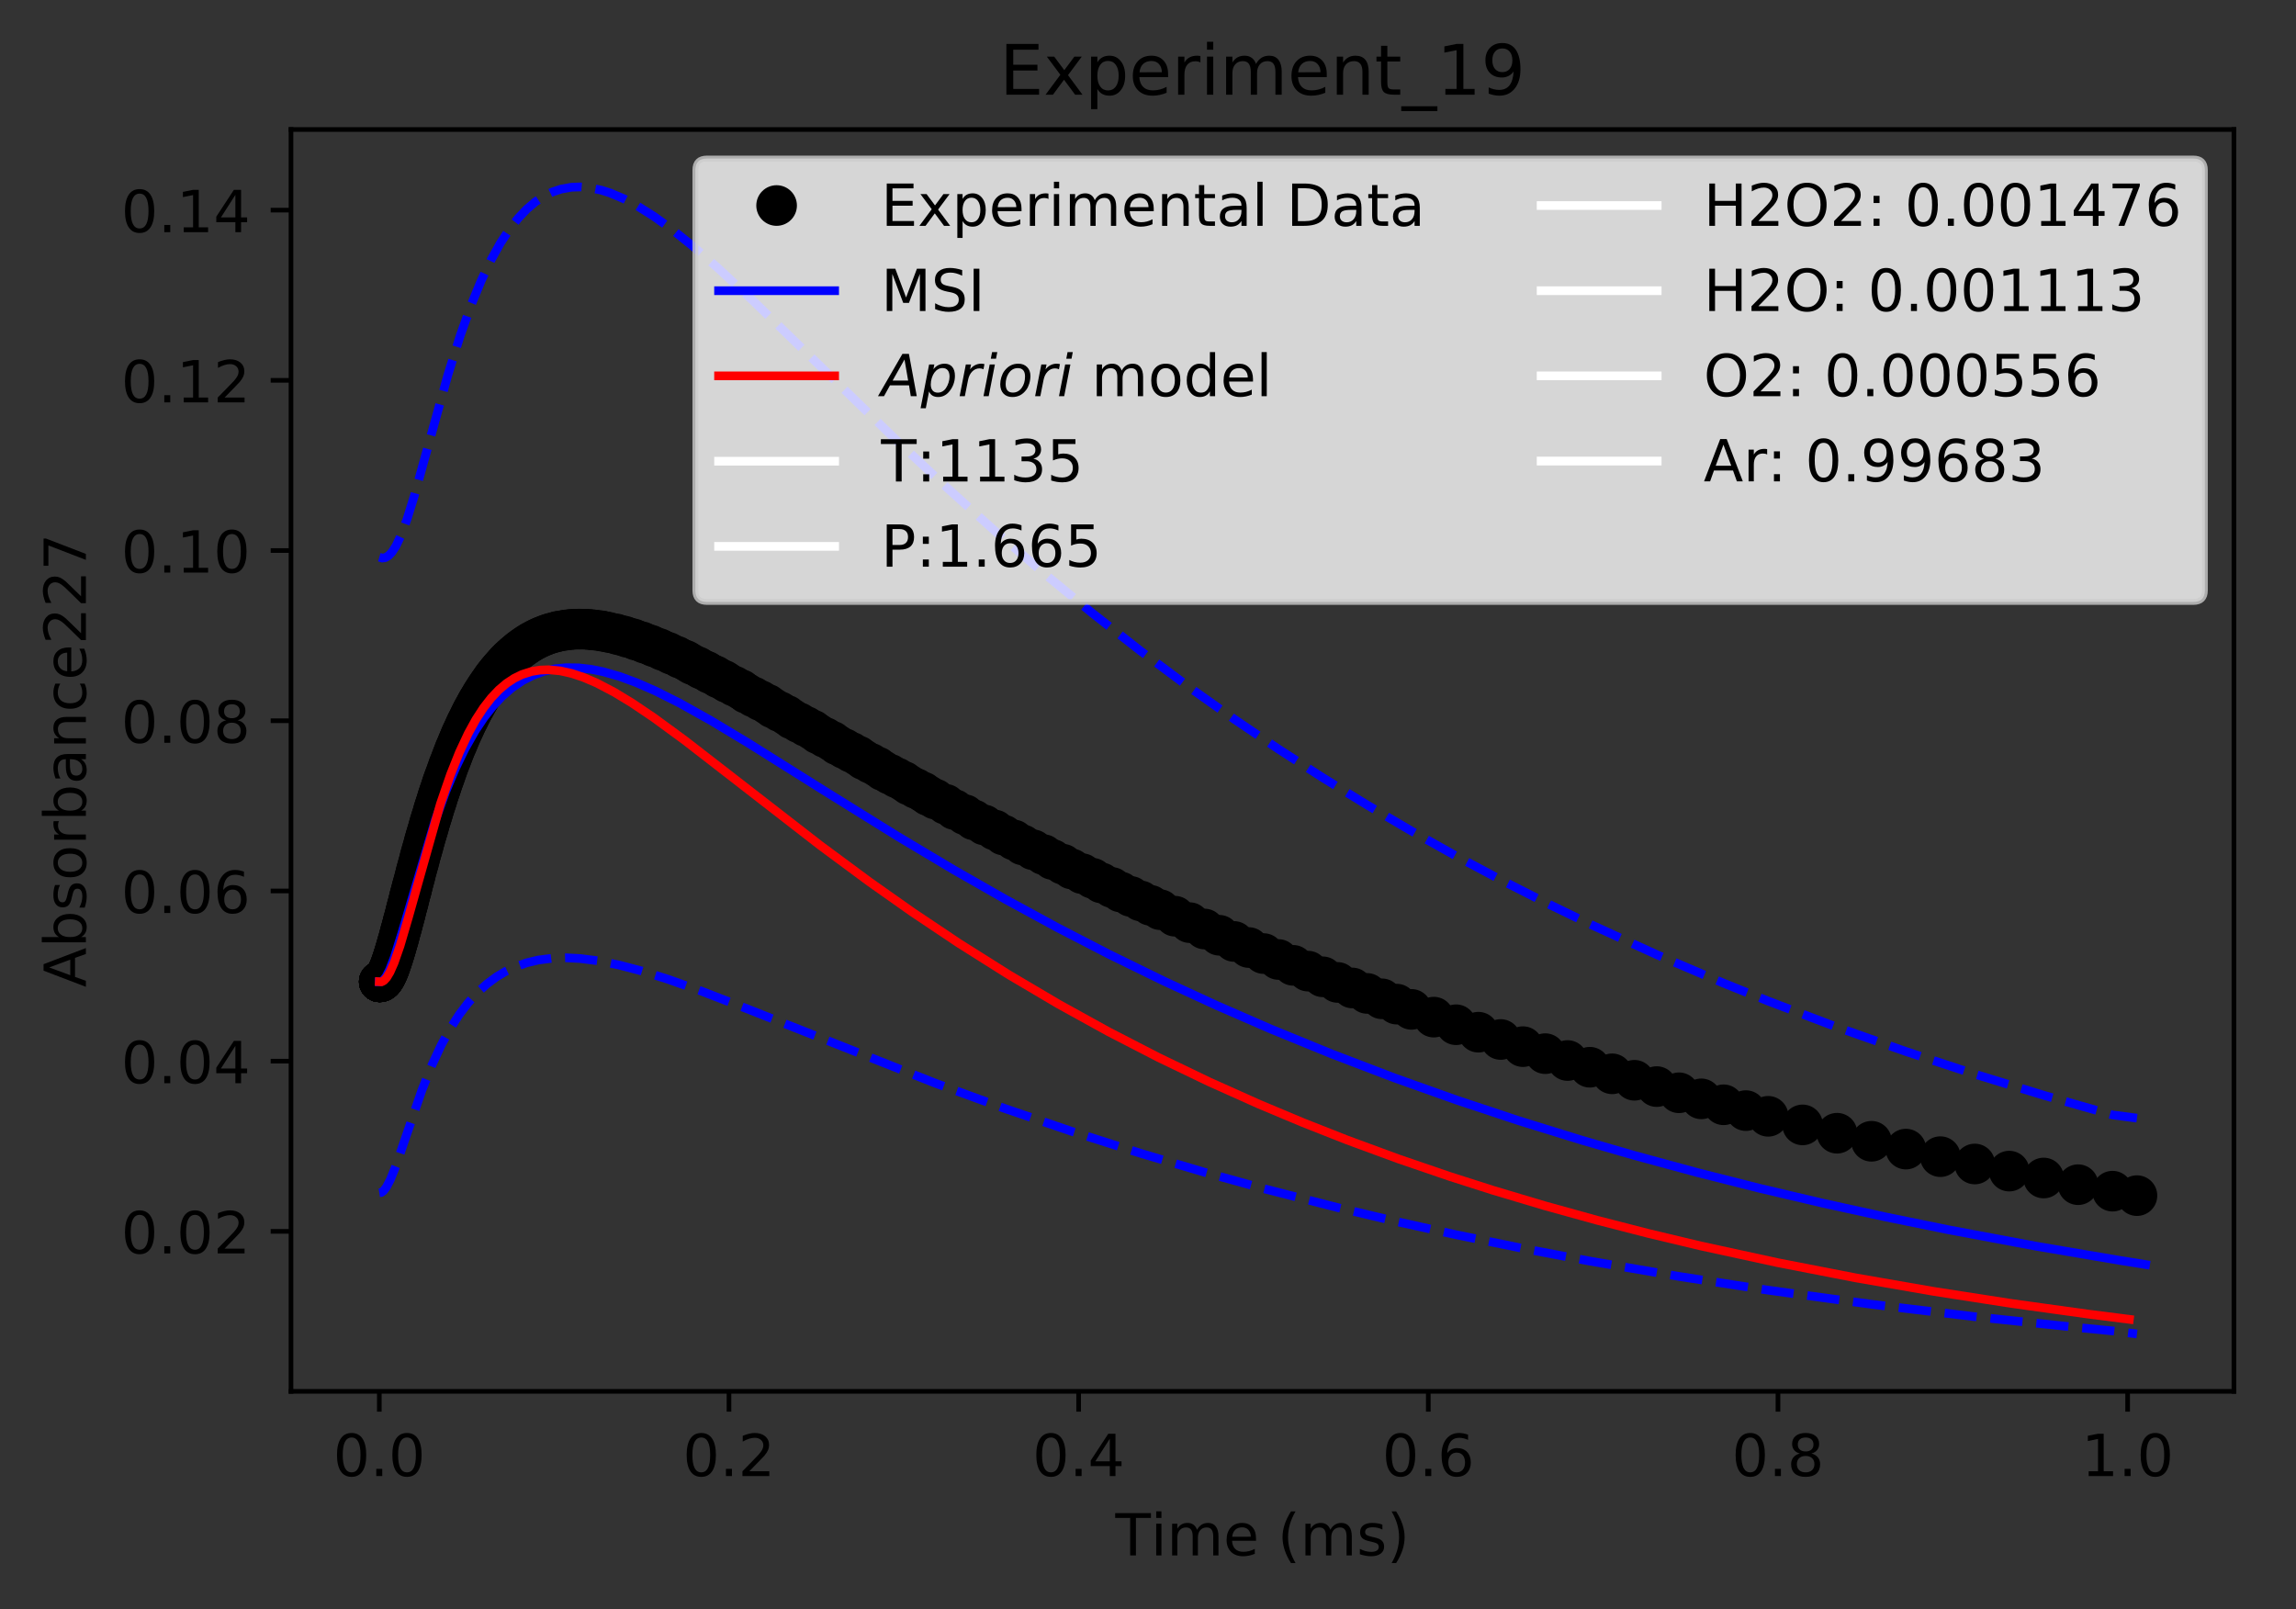 <?xml version="1.0" encoding="utf-8" standalone="no"?>
<!DOCTYPE svg PUBLIC "-//W3C//DTD SVG 1.1//EN"
  "http://www.w3.org/Graphics/SVG/1.1/DTD/svg11.dtd">
<!-- Created with matplotlib (https://matplotlib.org/) -->
<svg height="277.314pt" version="1.1" viewBox="0 0 395.644 277.314" width="395.644pt" xmlns="http://www.w3.org/2000/svg" xmlns:xlink="http://www.w3.org/1999/xlink">
 <rect x="0" y="0" width="395.644" height="277.314" fill="#333333" stroke="none"/>
 <defs>
  <style type="text/css">
*{stroke-linecap:butt;stroke-linejoin:round;}
  </style>
 </defs>
 <g id="figure_1">
  <g id="patch_1">
   <path d="M 0 277.314 
L 395.644 277.314 
L 395.644 0 
L 0 0 
z
" style="fill:none;"/>
  </g>
  <g id="axes_1">
   <g id="patch_2">
    <path d="M 50.144 239.758 
L 384.944 239.758 
L 384.944 22.318 
L 50.144 22.318 
z
" style="fill:none;"/>
   </g>
   <g id="matplotlib.axis_1">
    <g id="xtick_1">
     <g id="line2d_1">
      <defs>
       <path d="M 0 0 
L 0 3.5 
" id="mf2bc9aa43a" style="stroke:#000000;stroke-width:0.8;"/>
      </defs>
      <g>
       <use style="stroke:#000000;stroke-width:0.8;" x="65.362" xlink:href="#mf2bc9aa43a" y="239.758"/>
      </g>
     </g>
     <g id="text_1">
      <!-- 0.0 -->
      <defs>
       <path d="M 31.781 66.406 
Q 24.172 66.406 20.328 58.906 
Q 16.5 51.422 16.5 36.375 
Q 16.5 21.391 20.328 13.891 
Q 24.172 6.391 31.781 6.391 
Q 39.453 6.391 43.281 13.891 
Q 47.125 21.391 47.125 36.375 
Q 47.125 51.422 43.281 58.906 
Q 39.453 66.406 31.781 66.406 
z
M 31.781 74.219 
Q 44.047 74.219 50.516 64.516 
Q 56.984 54.828 56.984 36.375 
Q 56.984 17.969 50.516 8.266 
Q 44.047 -1.422 31.781 -1.422 
Q 19.531 -1.422 13.062 8.266 
Q 6.594 17.969 6.594 36.375 
Q 6.594 54.828 13.062 64.516 
Q 19.531 74.219 31.781 74.219 
z
" id="DejaVuSans-48"/>
       <path d="M 10.688 12.406 
L 21 12.406 
L 21 0 
L 10.688 0 
z
" id="DejaVuSans-46"/>
      </defs>
      <g transform="translate(57.41 254.357)scale(0.1 -0.1)">
       <use xlink:href="#DejaVuSans-48"/>
       <use x="63.623" xlink:href="#DejaVuSans-46"/>
       <use x="95.41" xlink:href="#DejaVuSans-48"/>
      </g>
     </g>
    </g>
    <g id="xtick_2">
     <g id="line2d_2">
      <g>
       <use style="stroke:#000000;stroke-width:0.8;" x="125.615" xlink:href="#mf2bc9aa43a" y="239.758"/>
      </g>
     </g>
     <g id="text_2">
      <!-- 0.2 -->
      <defs>
       <path d="M 19.188 8.297 
L 53.609 8.297 
L 53.609 0 
L 7.328 0 
L 7.328 8.297 
Q 12.938 14.109 22.625 23.891 
Q 32.328 33.688 34.812 36.531 
Q 39.547 41.844 41.422 45.531 
Q 43.312 49.219 43.312 52.781 
Q 43.312 58.594 39.234 62.25 
Q 35.156 65.922 28.609 65.922 
Q 23.969 65.922 18.812 64.312 
Q 13.672 62.703 7.812 59.422 
L 7.812 69.391 
Q 13.766 71.781 18.938 73 
Q 24.125 74.219 28.422 74.219 
Q 39.75 74.219 46.484 68.547 
Q 53.219 62.891 53.219 53.422 
Q 53.219 48.922 51.531 44.891 
Q 49.859 40.875 45.406 35.406 
Q 44.188 33.984 37.641 27.219 
Q 31.109 20.453 19.188 8.297 
z
" id="DejaVuSans-50"/>
      </defs>
      <g transform="translate(117.664 254.357)scale(0.1 -0.1)">
       <use xlink:href="#DejaVuSans-48"/>
       <use x="63.623" xlink:href="#DejaVuSans-46"/>
       <use x="95.41" xlink:href="#DejaVuSans-50"/>
      </g>
     </g>
    </g>
    <g id="xtick_3">
     <g id="line2d_3">
      <g>
       <use style="stroke:#000000;stroke-width:0.8;" x="185.869" xlink:href="#mf2bc9aa43a" y="239.758"/>
      </g>
     </g>
     <g id="text_3">
      <!-- 0.4 -->
      <defs>
       <path d="M 37.797 64.312 
L 12.891 25.391 
L 37.797 25.391 
z
M 35.203 72.906 
L 47.609 72.906 
L 47.609 25.391 
L 58.016 25.391 
L 58.016 17.188 
L 47.609 17.188 
L 47.609 0 
L 37.797 0 
L 37.797 17.188 
L 4.891 17.188 
L 4.891 26.703 
z
" id="DejaVuSans-52"/>
      </defs>
      <g transform="translate(177.917 254.357)scale(0.1 -0.1)">
       <use xlink:href="#DejaVuSans-48"/>
       <use x="63.623" xlink:href="#DejaVuSans-46"/>
       <use x="95.41" xlink:href="#DejaVuSans-52"/>
      </g>
     </g>
    </g>
    <g id="xtick_4">
     <g id="line2d_4">
      <g>
       <use style="stroke:#000000;stroke-width:0.8;" x="246.122" xlink:href="#mf2bc9aa43a" y="239.758"/>
      </g>
     </g>
     <g id="text_4">
      <!-- 0.6 -->
      <defs>
       <path d="M 33.016 40.375 
Q 26.375 40.375 22.484 35.828 
Q 18.609 31.297 18.609 23.391 
Q 18.609 15.531 22.484 10.953 
Q 26.375 6.391 33.016 6.391 
Q 39.656 6.391 43.531 10.953 
Q 47.406 15.531 47.406 23.391 
Q 47.406 31.297 43.531 35.828 
Q 39.656 40.375 33.016 40.375 
z
M 52.594 71.297 
L 52.594 62.312 
Q 48.875 64.062 45.094 64.984 
Q 41.312 65.922 37.594 65.922 
Q 27.828 65.922 22.672 59.328 
Q 17.531 52.734 16.797 39.406 
Q 19.672 43.656 24.016 45.922 
Q 28.375 48.188 33.594 48.188 
Q 44.578 48.188 50.953 41.516 
Q 57.328 34.859 57.328 23.391 
Q 57.328 12.156 50.688 5.359 
Q 44.047 -1.422 33.016 -1.422 
Q 20.359 -1.422 13.672 8.266 
Q 6.984 17.969 6.984 36.375 
Q 6.984 53.656 15.188 63.938 
Q 23.391 74.219 37.203 74.219 
Q 40.922 74.219 44.703 73.484 
Q 48.484 72.75 52.594 71.297 
z
" id="DejaVuSans-54"/>
      </defs>
      <g transform="translate(238.171 254.357)scale(0.1 -0.1)">
       <use xlink:href="#DejaVuSans-48"/>
       <use x="63.623" xlink:href="#DejaVuSans-46"/>
       <use x="95.41" xlink:href="#DejaVuSans-54"/>
      </g>
     </g>
    </g>
    <g id="xtick_5">
     <g id="line2d_5">
      <g>
       <use style="stroke:#000000;stroke-width:0.8;" x="306.376" xlink:href="#mf2bc9aa43a" y="239.758"/>
      </g>
     </g>
     <g id="text_5">
      <!-- 0.8 -->
      <defs>
       <path d="M 31.781 34.625 
Q 24.75 34.625 20.719 30.859 
Q 16.703 27.094 16.703 20.516 
Q 16.703 13.922 20.719 10.156 
Q 24.75 6.391 31.781 6.391 
Q 38.812 6.391 42.859 10.172 
Q 46.922 13.969 46.922 20.516 
Q 46.922 27.094 42.891 30.859 
Q 38.875 34.625 31.781 34.625 
z
M 21.922 38.812 
Q 15.578 40.375 12.031 44.719 
Q 8.5 49.078 8.5 55.328 
Q 8.5 64.062 14.719 69.141 
Q 20.953 74.219 31.781 74.219 
Q 42.672 74.219 48.875 69.141 
Q 55.078 64.062 55.078 55.328 
Q 55.078 49.078 51.531 44.719 
Q 48 40.375 41.703 38.812 
Q 48.828 37.156 52.797 32.312 
Q 56.781 27.484 56.781 20.516 
Q 56.781 9.906 50.312 4.234 
Q 43.844 -1.422 31.781 -1.422 
Q 19.734 -1.422 13.25 4.234 
Q 6.781 9.906 6.781 20.516 
Q 6.781 27.484 10.781 32.312 
Q 14.797 37.156 21.922 38.812 
z
M 18.312 54.391 
Q 18.312 48.734 21.844 45.562 
Q 25.391 42.391 31.781 42.391 
Q 38.141 42.391 41.719 45.562 
Q 45.312 48.734 45.312 54.391 
Q 45.312 60.062 41.719 63.234 
Q 38.141 66.406 31.781 66.406 
Q 25.391 66.406 21.844 63.234 
Q 18.312 60.062 18.312 54.391 
z
" id="DejaVuSans-56"/>
      </defs>
      <g transform="translate(298.424 254.357)scale(0.1 -0.1)">
       <use xlink:href="#DejaVuSans-48"/>
       <use x="63.623" xlink:href="#DejaVuSans-46"/>
       <use x="95.41" xlink:href="#DejaVuSans-56"/>
      </g>
     </g>
    </g>
    <g id="xtick_6">
     <g id="line2d_6">
      <g>
       <use style="stroke:#000000;stroke-width:0.8;" x="366.629" xlink:href="#mf2bc9aa43a" y="239.758"/>
      </g>
     </g>
     <g id="text_6">
      <!-- 1.0 -->
      <defs>
       <path d="M 12.406 8.297 
L 28.516 8.297 
L 28.516 63.922 
L 10.984 60.406 
L 10.984 69.391 
L 28.422 72.906 
L 38.281 72.906 
L 38.281 8.297 
L 54.391 8.297 
L 54.391 0 
L 12.406 0 
z
" id="DejaVuSans-49"/>
      </defs>
      <g transform="translate(358.678 254.357)scale(0.1 -0.1)">
       <use xlink:href="#DejaVuSans-49"/>
       <use x="63.623" xlink:href="#DejaVuSans-46"/>
       <use x="95.41" xlink:href="#DejaVuSans-48"/>
      </g>
     </g>
    </g>
    <g id="text_7">
     <!-- Time (ms) -->
     <defs>
      <path d="M -0.297 72.906 
L 61.375 72.906 
L 61.375 64.594 
L 35.5 64.594 
L 35.5 0 
L 25.594 0 
L 25.594 64.594 
L -0.297 64.594 
z
" id="DejaVuSans-84"/>
      <path d="M 9.422 54.688 
L 18.406 54.688 
L 18.406 0 
L 9.422 0 
z
M 9.422 75.984 
L 18.406 75.984 
L 18.406 64.594 
L 9.422 64.594 
z
" id="DejaVuSans-105"/>
      <path d="M 52 44.188 
Q 55.375 50.25 60.062 53.125 
Q 64.75 56 71.094 56 
Q 79.641 56 84.281 50.016 
Q 88.922 44.047 88.922 33.016 
L 88.922 0 
L 79.891 0 
L 79.891 32.719 
Q 79.891 40.578 77.094 44.375 
Q 74.312 48.188 68.609 48.188 
Q 61.625 48.188 57.562 43.547 
Q 53.516 38.922 53.516 30.906 
L 53.516 0 
L 44.484 0 
L 44.484 32.719 
Q 44.484 40.625 41.703 44.406 
Q 38.922 48.188 33.109 48.188 
Q 26.219 48.188 22.156 43.531 
Q 18.109 38.875 18.109 30.906 
L 18.109 0 
L 9.078 0 
L 9.078 54.688 
L 18.109 54.688 
L 18.109 46.188 
Q 21.188 51.219 25.484 53.609 
Q 29.781 56 35.688 56 
Q 41.656 56 45.828 52.969 
Q 50 49.953 52 44.188 
z
" id="DejaVuSans-109"/>
      <path d="M 56.203 29.594 
L 56.203 25.203 
L 14.891 25.203 
Q 15.484 15.922 20.484 11.062 
Q 25.484 6.203 34.422 6.203 
Q 39.594 6.203 44.453 7.469 
Q 49.312 8.734 54.109 11.281 
L 54.109 2.781 
Q 49.266 0.734 44.188 -0.344 
Q 39.109 -1.422 33.891 -1.422 
Q 20.797 -1.422 13.156 6.188 
Q 5.516 13.812 5.516 26.812 
Q 5.516 40.234 12.766 48.109 
Q 20.016 56 32.328 56 
Q 43.359 56 49.781 48.891 
Q 56.203 41.797 56.203 29.594 
z
M 47.219 32.234 
Q 47.125 39.594 43.094 43.984 
Q 39.062 48.391 32.422 48.391 
Q 24.906 48.391 20.391 44.141 
Q 15.875 39.891 15.188 32.172 
z
" id="DejaVuSans-101"/>
      <path id="DejaVuSans-32"/>
      <path d="M 31 75.875 
Q 24.469 64.656 21.281 53.656 
Q 18.109 42.672 18.109 31.391 
Q 18.109 20.125 21.312 9.062 
Q 24.516 -2 31 -13.188 
L 23.188 -13.188 
Q 15.875 -1.703 12.234 9.375 
Q 8.594 20.453 8.594 31.391 
Q 8.594 42.281 12.203 53.312 
Q 15.828 64.359 23.188 75.875 
z
" id="DejaVuSans-40"/>
      <path d="M 44.281 53.078 
L 44.281 44.578 
Q 40.484 46.531 36.375 47.5 
Q 32.281 48.484 27.875 48.484 
Q 21.188 48.484 17.844 46.438 
Q 14.5 44.391 14.5 40.281 
Q 14.5 37.156 16.891 35.375 
Q 19.281 33.594 26.516 31.984 
L 29.594 31.297 
Q 39.156 29.25 43.188 25.516 
Q 47.219 21.781 47.219 15.094 
Q 47.219 7.469 41.188 3.016 
Q 35.156 -1.422 24.609 -1.422 
Q 20.219 -1.422 15.453 -0.562 
Q 10.688 0.297 5.422 2 
L 5.422 11.281 
Q 10.406 8.688 15.234 7.391 
Q 20.062 6.109 24.812 6.109 
Q 31.156 6.109 34.562 8.281 
Q 37.984 10.453 37.984 14.406 
Q 37.984 18.062 35.516 20.016 
Q 33.062 21.969 24.703 23.781 
L 21.578 24.516 
Q 13.234 26.266 9.516 29.906 
Q 5.812 33.547 5.812 39.891 
Q 5.812 47.609 11.281 51.797 
Q 16.75 56 26.812 56 
Q 31.781 56 36.172 55.266 
Q 40.578 54.547 44.281 53.078 
z
" id="DejaVuSans-115"/>
      <path d="M 8.016 75.875 
L 15.828 75.875 
Q 23.141 64.359 26.781 53.312 
Q 30.422 42.281 30.422 31.391 
Q 30.422 20.453 26.781 9.375 
Q 23.141 -1.703 15.828 -13.188 
L 8.016 -13.188 
Q 14.5 -2 17.703 9.062 
Q 20.906 20.125 20.906 31.391 
Q 20.906 42.672 17.703 53.656 
Q 14.5 64.656 8.016 75.875 
z
" id="DejaVuSans-41"/>
     </defs>
     <g transform="translate(192.191 268.035)scale(0.1 -0.1)">
      <use xlink:href="#DejaVuSans-84"/>
      <use x="61.037" xlink:href="#DejaVuSans-105"/>
      <use x="88.82" xlink:href="#DejaVuSans-109"/>
      <use x="186.232" xlink:href="#DejaVuSans-101"/>
      <use x="247.756" xlink:href="#DejaVuSans-32"/>
      <use x="279.543" xlink:href="#DejaVuSans-40"/>
      <use x="318.557" xlink:href="#DejaVuSans-109"/>
      <use x="415.969" xlink:href="#DejaVuSans-115"/>
      <use x="468.068" xlink:href="#DejaVuSans-41"/>
     </g>
    </g>
   </g>
   <g id="matplotlib.axis_2">
    <g id="ytick_1">
     <g id="line2d_7">
      <defs>
       <path d="M 0 0 
L -3.5 0 
" id="m39af0427e8" style="stroke:#000000;stroke-width:0.8;"/>
      </defs>
      <g>
       <use style="stroke:#000000;stroke-width:0.8;" x="50.144" xlink:href="#m39af0427e8" y="212.193"/>
      </g>
     </g>
     <g id="text_8">
      <!-- 0.02 -->
      <g transform="translate(20.878 215.992)scale(0.1 -0.1)">
       <use xlink:href="#DejaVuSans-48"/>
       <use x="63.623" xlink:href="#DejaVuSans-46"/>
       <use x="95.41" xlink:href="#DejaVuSans-48"/>
       <use x="159.033" xlink:href="#DejaVuSans-50"/>
      </g>
     </g>
    </g>
    <g id="ytick_2">
     <g id="line2d_8">
      <g>
       <use style="stroke:#000000;stroke-width:0.8;" x="50.144" xlink:href="#m39af0427e8" y="182.863"/>
      </g>
     </g>
     <g id="text_9">
      <!-- 0.04 -->
      <g transform="translate(20.878 186.662)scale(0.1 -0.1)">
       <use xlink:href="#DejaVuSans-48"/>
       <use x="63.623" xlink:href="#DejaVuSans-46"/>
       <use x="95.41" xlink:href="#DejaVuSans-48"/>
       <use x="159.033" xlink:href="#DejaVuSans-52"/>
      </g>
     </g>
    </g>
    <g id="ytick_3">
     <g id="line2d_9">
      <g>
       <use style="stroke:#000000;stroke-width:0.8;" x="50.144" xlink:href="#m39af0427e8" y="153.532"/>
      </g>
     </g>
     <g id="text_10">
      <!-- 0.06 -->
      <g transform="translate(20.878 157.331)scale(0.1 -0.1)">
       <use xlink:href="#DejaVuSans-48"/>
       <use x="63.623" xlink:href="#DejaVuSans-46"/>
       <use x="95.41" xlink:href="#DejaVuSans-48"/>
       <use x="159.033" xlink:href="#DejaVuSans-54"/>
      </g>
     </g>
    </g>
    <g id="ytick_4">
     <g id="line2d_10">
      <g>
       <use style="stroke:#000000;stroke-width:0.8;" x="50.144" xlink:href="#m39af0427e8" y="124.201"/>
      </g>
     </g>
     <g id="text_11">
      <!-- 0.08 -->
      <g transform="translate(20.878 128)scale(0.1 -0.1)">
       <use xlink:href="#DejaVuSans-48"/>
       <use x="63.623" xlink:href="#DejaVuSans-46"/>
       <use x="95.41" xlink:href="#DejaVuSans-48"/>
       <use x="159.033" xlink:href="#DejaVuSans-56"/>
      </g>
     </g>
    </g>
    <g id="ytick_5">
     <g id="line2d_11">
      <g>
       <use style="stroke:#000000;stroke-width:0.8;" x="50.144" xlink:href="#m39af0427e8" y="94.87"/>
      </g>
     </g>
     <g id="text_12">
      <!-- 0.10 -->
      <g transform="translate(20.878 98.67)scale(0.1 -0.1)">
       <use xlink:href="#DejaVuSans-48"/>
       <use x="63.623" xlink:href="#DejaVuSans-46"/>
       <use x="95.41" xlink:href="#DejaVuSans-49"/>
       <use x="159.033" xlink:href="#DejaVuSans-48"/>
      </g>
     </g>
    </g>
    <g id="ytick_6">
     <g id="line2d_12">
      <g>
       <use style="stroke:#000000;stroke-width:0.8;" x="50.144" xlink:href="#m39af0427e8" y="65.54"/>
      </g>
     </g>
     <g id="text_13">
      <!-- 0.12 -->
      <g transform="translate(20.878 69.339)scale(0.1 -0.1)">
       <use xlink:href="#DejaVuSans-48"/>
       <use x="63.623" xlink:href="#DejaVuSans-46"/>
       <use x="95.41" xlink:href="#DejaVuSans-49"/>
       <use x="159.033" xlink:href="#DejaVuSans-50"/>
      </g>
     </g>
    </g>
    <g id="ytick_7">
     <g id="line2d_13">
      <g>
       <use style="stroke:#000000;stroke-width:0.8;" x="50.144" xlink:href="#m39af0427e8" y="36.209"/>
      </g>
     </g>
     <g id="text_14">
      <!-- 0.14 -->
      <g transform="translate(20.878 40.008)scale(0.1 -0.1)">
       <use xlink:href="#DejaVuSans-48"/>
       <use x="63.623" xlink:href="#DejaVuSans-46"/>
       <use x="95.41" xlink:href="#DejaVuSans-49"/>
       <use x="159.033" xlink:href="#DejaVuSans-52"/>
      </g>
     </g>
    </g>
    <g id="text_15">
     <!-- Absorbance227 -->
     <defs>
      <path d="M 34.188 63.188 
L 20.797 26.906 
L 47.609 26.906 
z
M 28.609 72.906 
L 39.797 72.906 
L 67.578 0 
L 57.328 0 
L 50.688 18.703 
L 17.828 18.703 
L 11.188 0 
L 0.781 0 
z
" id="DejaVuSans-65"/>
      <path d="M 48.688 27.297 
Q 48.688 37.203 44.609 42.844 
Q 40.531 48.484 33.406 48.484 
Q 26.266 48.484 22.188 42.844 
Q 18.109 37.203 18.109 27.297 
Q 18.109 17.391 22.188 11.75 
Q 26.266 6.109 33.406 6.109 
Q 40.531 6.109 44.609 11.75 
Q 48.688 17.391 48.688 27.297 
z
M 18.109 46.391 
Q 20.953 51.266 25.266 53.625 
Q 29.594 56 35.594 56 
Q 45.562 56 51.781 48.094 
Q 58.016 40.188 58.016 27.297 
Q 58.016 14.406 51.781 6.484 
Q 45.562 -1.422 35.594 -1.422 
Q 29.594 -1.422 25.266 0.953 
Q 20.953 3.328 18.109 8.203 
L 18.109 0 
L 9.078 0 
L 9.078 75.984 
L 18.109 75.984 
z
" id="DejaVuSans-98"/>
      <path d="M 30.609 48.391 
Q 23.391 48.391 19.188 42.75 
Q 14.984 37.109 14.984 27.297 
Q 14.984 17.484 19.156 11.844 
Q 23.344 6.203 30.609 6.203 
Q 37.797 6.203 41.984 11.859 
Q 46.188 17.531 46.188 27.297 
Q 46.188 37.016 41.984 42.703 
Q 37.797 48.391 30.609 48.391 
z
M 30.609 56 
Q 42.328 56 49.016 48.375 
Q 55.719 40.766 55.719 27.297 
Q 55.719 13.875 49.016 6.219 
Q 42.328 -1.422 30.609 -1.422 
Q 18.844 -1.422 12.172 6.219 
Q 5.516 13.875 5.516 27.297 
Q 5.516 40.766 12.172 48.375 
Q 18.844 56 30.609 56 
z
" id="DejaVuSans-111"/>
      <path d="M 41.109 46.297 
Q 39.594 47.172 37.812 47.578 
Q 36.031 48 33.891 48 
Q 26.266 48 22.188 43.047 
Q 18.109 38.094 18.109 28.812 
L 18.109 0 
L 9.078 0 
L 9.078 54.688 
L 18.109 54.688 
L 18.109 46.188 
Q 20.953 51.172 25.484 53.578 
Q 30.031 56 36.531 56 
Q 37.453 56 38.578 55.875 
Q 39.703 55.766 41.062 55.516 
z
" id="DejaVuSans-114"/>
      <path d="M 34.281 27.484 
Q 23.391 27.484 19.188 25 
Q 14.984 22.516 14.984 16.5 
Q 14.984 11.719 18.141 8.906 
Q 21.297 6.109 26.703 6.109 
Q 34.188 6.109 38.703 11.406 
Q 43.219 16.703 43.219 25.484 
L 43.219 27.484 
z
M 52.203 31.203 
L 52.203 0 
L 43.219 0 
L 43.219 8.297 
Q 40.141 3.328 35.547 0.953 
Q 30.953 -1.422 24.312 -1.422 
Q 15.922 -1.422 10.953 3.297 
Q 6 8.016 6 15.922 
Q 6 25.141 12.172 29.828 
Q 18.359 34.516 30.609 34.516 
L 43.219 34.516 
L 43.219 35.406 
Q 43.219 41.609 39.141 45 
Q 35.062 48.391 27.688 48.391 
Q 23 48.391 18.547 47.266 
Q 14.109 46.141 10.016 43.891 
L 10.016 52.203 
Q 14.938 54.109 19.578 55.047 
Q 24.219 56 28.609 56 
Q 40.484 56 46.344 49.844 
Q 52.203 43.703 52.203 31.203 
z
" id="DejaVuSans-97"/>
      <path d="M 54.891 33.016 
L 54.891 0 
L 45.906 0 
L 45.906 32.719 
Q 45.906 40.484 42.875 44.328 
Q 39.844 48.188 33.797 48.188 
Q 26.516 48.188 22.312 43.547 
Q 18.109 38.922 18.109 30.906 
L 18.109 0 
L 9.078 0 
L 9.078 54.688 
L 18.109 54.688 
L 18.109 46.188 
Q 21.344 51.125 25.703 53.562 
Q 30.078 56 35.797 56 
Q 45.219 56 50.047 50.172 
Q 54.891 44.344 54.891 33.016 
z
" id="DejaVuSans-110"/>
      <path d="M 48.781 52.594 
L 48.781 44.188 
Q 44.969 46.297 41.141 47.344 
Q 37.312 48.391 33.406 48.391 
Q 24.656 48.391 19.812 42.844 
Q 14.984 37.312 14.984 27.297 
Q 14.984 17.281 19.812 11.734 
Q 24.656 6.203 33.406 6.203 
Q 37.312 6.203 41.141 7.25 
Q 44.969 8.297 48.781 10.406 
L 48.781 2.094 
Q 45.016 0.344 40.984 -0.531 
Q 36.969 -1.422 32.422 -1.422 
Q 20.062 -1.422 12.781 6.344 
Q 5.516 14.109 5.516 27.297 
Q 5.516 40.672 12.859 48.328 
Q 20.219 56 33.016 56 
Q 37.156 56 41.109 55.141 
Q 45.062 54.297 48.781 52.594 
z
" id="DejaVuSans-99"/>
      <path d="M 8.203 72.906 
L 55.078 72.906 
L 55.078 68.703 
L 28.609 0 
L 18.312 0 
L 43.219 64.594 
L 8.203 64.594 
z
" id="DejaVuSans-55"/>
     </defs>
     <g transform="translate(14.798 170.129)rotate(-90)scale(0.1 -0.1)">
      <use xlink:href="#DejaVuSans-65"/>
      <use x="68.408" xlink:href="#DejaVuSans-98"/>
      <use x="131.885" xlink:href="#DejaVuSans-115"/>
      <use x="183.984" xlink:href="#DejaVuSans-111"/>
      <use x="245.166" xlink:href="#DejaVuSans-114"/>
      <use x="286.279" xlink:href="#DejaVuSans-98"/>
      <use x="349.756" xlink:href="#DejaVuSans-97"/>
      <use x="411.035" xlink:href="#DejaVuSans-110"/>
      <use x="474.414" xlink:href="#DejaVuSans-99"/>
      <use x="529.395" xlink:href="#DejaVuSans-101"/>
      <use x="590.918" xlink:href="#DejaVuSans-50"/>
      <use x="654.541" xlink:href="#DejaVuSans-50"/>
      <use x="718.164" xlink:href="#DejaVuSans-55"/>
     </g>
    </g>
   </g>
   <g id="line2d_14">
    <defs>
     <path d="M 0 3 
C 0.796 3 1.559 2.684 2.121 2.121 
C 2.684 1.559 3 0.796 3 0 
C 3 -0.796 2.684 -1.559 2.121 -2.121 
C 1.559 -2.684 0.796 -3 0 -3 
C -0.796 -3 -1.559 -2.684 -2.121 -2.121 
C -2.684 -1.559 -3 -0.796 -3 0 
C -3 0.796 -2.684 1.559 -2.121 2.121 
C -1.559 2.684 -0.796 3 0 3 
z
" id="m0bb6f2544b" style="stroke:#000000;"/>
    </defs>
    <g clip-path="url(#pa346df4be8)">
     <use style="stroke:#000000;" x="65.362" xlink:href="#m0bb6f2544b" y="169.17"/>
     <use style="stroke:#000000;" x="65.362" xlink:href="#m0bb6f2544b" y="169.17"/>
     <use style="stroke:#000000;" x="65.362" xlink:href="#m0bb6f2544b" y="169.17"/>
     <use style="stroke:#000000;" x="65.362" xlink:href="#m0bb6f2544b" y="169.17"/>
     <use style="stroke:#000000;" x="65.362" xlink:href="#m0bb6f2544b" y="169.17"/>
     <use style="stroke:#000000;" x="65.362" xlink:href="#m0bb6f2544b" y="169.17"/>
     <use style="stroke:#000000;" x="65.362" xlink:href="#m0bb6f2544b" y="169.17"/>
     <use style="stroke:#000000;" x="65.362" xlink:href="#m0bb6f2544b" y="169.17"/>
     <use style="stroke:#000000;" x="65.363" xlink:href="#m0bb6f2544b" y="169.17"/>
     <use style="stroke:#000000;" x="65.363" xlink:href="#m0bb6f2544b" y="169.17"/>
     <use style="stroke:#000000;" x="65.365" xlink:href="#m0bb6f2544b" y="169.17"/>
     <use style="stroke:#000000;" x="65.366" xlink:href="#m0bb6f2544b" y="169.171"/>
     <use style="stroke:#000000;" x="65.368" xlink:href="#m0bb6f2544b" y="169.171"/>
     <use style="stroke:#000000;" x="65.369" xlink:href="#m0bb6f2544b" y="169.172"/>
     <use style="stroke:#000000;" x="65.37" xlink:href="#m0bb6f2544b" y="169.172"/>
     <use style="stroke:#000000;" x="65.372" xlink:href="#m0bb6f2544b" y="169.172"/>
     <use style="stroke:#000000;" x="65.374" xlink:href="#m0bb6f2544b" y="169.173"/>
     <use style="stroke:#000000;" x="65.376" xlink:href="#m0bb6f2544b" y="169.173"/>
     <use style="stroke:#000000;" x="65.378" xlink:href="#m0bb6f2544b" y="169.174"/>
     <use style="stroke:#000000;" x="65.384" xlink:href="#m0bb6f2544b" y="169.175"/>
     <use style="stroke:#000000;" x="65.391" xlink:href="#m0bb6f2544b" y="169.176"/>
     <use style="stroke:#000000;" x="65.397" xlink:href="#m0bb6f2544b" y="169.178"/>
     <use style="stroke:#000000;" x="65.404" xlink:href="#m0bb6f2544b" y="169.179"/>
     <use style="stroke:#000000;" x="65.41" xlink:href="#m0bb6f2544b" y="169.18"/>
     <use style="stroke:#000000;" x="65.416" xlink:href="#m0bb6f2544b" y="169.181"/>
     <use style="stroke:#000000;" x="65.423" xlink:href="#m0bb6f2544b" y="169.181"/>
     <use style="stroke:#000000;" x="65.438" xlink:href="#m0bb6f2544b" y="169.183"/>
     <use style="stroke:#000000;" x="65.452" xlink:href="#m0bb6f2544b" y="169.184"/>
     <use style="stroke:#000000;" x="65.467" xlink:href="#m0bb6f2544b" y="169.184"/>
     <use style="stroke:#000000;" x="65.482" xlink:href="#m0bb6f2544b" y="169.184"/>
     <use style="stroke:#000000;" x="65.497" xlink:href="#m0bb6f2544b" y="169.184"/>
     <use style="stroke:#000000;" x="65.523" xlink:href="#m0bb6f2544b" y="169.181"/>
     <use style="stroke:#000000;" x="65.55" xlink:href="#m0bb6f2544b" y="169.178"/>
     <use style="stroke:#000000;" x="65.576" xlink:href="#m0bb6f2544b" y="169.172"/>
     <use style="stroke:#000000;" x="65.602" xlink:href="#m0bb6f2544b" y="169.165"/>
     <use style="stroke:#000000;" x="65.629" xlink:href="#m0bb6f2544b" y="169.157"/>
     <use style="stroke:#000000;" x="65.655" xlink:href="#m0bb6f2544b" y="169.147"/>
     <use style="stroke:#000000;" x="65.705" xlink:href="#m0bb6f2544b" y="169.124"/>
     <use style="stroke:#000000;" x="65.757" xlink:href="#m0bb6f2544b" y="169.095"/>
     <use style="stroke:#000000;" x="65.793" xlink:href="#m0bb6f2544b" y="169.071"/>
     <use style="stroke:#000000;" x="65.829" xlink:href="#m0bb6f2544b" y="169.045"/>
     <use style="stroke:#000000;" x="65.865" xlink:href="#m0bb6f2544b" y="169.015"/>
     <use style="stroke:#000000;" x="65.901" xlink:href="#m0bb6f2544b" y="168.984"/>
     <use style="stroke:#000000;" x="65.937" xlink:href="#m0bb6f2544b" y="168.95"/>
     <use style="stroke:#000000;" x="65.974" xlink:href="#m0bb6f2544b" y="168.913"/>
     <use style="stroke:#000000;" x="66.013" xlink:href="#m0bb6f2544b" y="168.874"/>
     <use style="stroke:#000000;" x="66.049" xlink:href="#m0bb6f2544b" y="168.832"/>
     <use style="stroke:#000000;" x="66.085" xlink:href="#m0bb6f2544b" y="168.789"/>
     <use style="stroke:#000000;" x="66.148" xlink:href="#m0bb6f2544b" y="168.707"/>
     <use style="stroke:#000000;" x="66.212" xlink:href="#m0bb6f2544b" y="168.618"/>
     <use style="stroke:#000000;" x="66.275" xlink:href="#m0bb6f2544b" y="168.523"/>
     <use style="stroke:#000000;" x="66.338" xlink:href="#m0bb6f2544b" y="168.421"/>
     <use style="stroke:#000000;" x="66.401" xlink:href="#m0bb6f2544b" y="168.313"/>
     <use style="stroke:#000000;" x="66.468" xlink:href="#m0bb6f2544b" y="168.199"/>
     <use style="stroke:#000000;" x="66.531" xlink:href="#m0bb6f2544b" y="168.079"/>
     <use style="stroke:#000000;" x="66.594" xlink:href="#m0bb6f2544b" y="167.954"/>
     <use style="stroke:#000000;" x="66.657" xlink:href="#m0bb6f2544b" y="167.824"/>
     <use style="stroke:#000000;" x="66.721" xlink:href="#m0bb6f2544b" y="167.688"/>
     <use style="stroke:#000000;" x="66.784" xlink:href="#m0bb6f2544b" y="167.547"/>
     <use style="stroke:#000000;" x="66.847" xlink:href="#m0bb6f2544b" y="167.401"/>
     <use style="stroke:#000000;" x="66.913" xlink:href="#m0bb6f2544b" y="167.251"/>
     <use style="stroke:#000000;" x="66.977" xlink:href="#m0bb6f2544b" y="167.096"/>
     <use style="stroke:#000000;" x="67.04" xlink:href="#m0bb6f2544b" y="166.937"/>
     <use style="stroke:#000000;" x="67.103" xlink:href="#m0bb6f2544b" y="166.773"/>
     <use style="stroke:#000000;" x="67.167" xlink:href="#m0bb6f2544b" y="166.606"/>
     <use style="stroke:#000000;" x="67.263" xlink:href="#m0bb6f2544b" y="166.347"/>
     <use style="stroke:#000000;" x="67.359" xlink:href="#m0bb6f2544b" y="166.079"/>
     <use style="stroke:#000000;" x="67.453" xlink:href="#m0bb6f2544b" y="165.803"/>
     <use style="stroke:#000000;" x="67.549" xlink:href="#m0bb6f2544b" y="165.52"/>
     <use style="stroke:#000000;" x="67.646" xlink:href="#m0bb6f2544b" y="165.23"/>
     <use style="stroke:#000000;" x="67.742" xlink:href="#m0bb6f2544b" y="164.933"/>
     <use style="stroke:#000000;" x="67.838" xlink:href="#m0bb6f2544b" y="164.63"/>
     <use style="stroke:#000000;" x="67.932" xlink:href="#m0bb6f2544b" y="164.322"/>
     <use style="stroke:#000000;" x="68.028" xlink:href="#m0bb6f2544b" y="164.007"/>
     <use style="stroke:#000000;" x="68.125" xlink:href="#m0bb6f2544b" y="163.688"/>
     <use style="stroke:#000000;" x="68.221" xlink:href="#m0bb6f2544b" y="163.363"/>
     <use style="stroke:#000000;" x="68.314" xlink:href="#m0bb6f2544b" y="163.034"/>
     <use style="stroke:#000000;" x="68.405" xlink:href="#m0bb6f2544b" y="162.701"/>
     <use style="stroke:#000000;" x="68.495" xlink:href="#m0bb6f2544b" y="162.364"/>
     <use style="stroke:#000000;" x="68.616" xlink:href="#m0bb6f2544b" y="162.024"/>
     <use style="stroke:#000000;" x="68.706" xlink:href="#m0bb6f2544b" y="161.68"/>
     <use style="stroke:#000000;" x="68.796" xlink:href="#m0bb6f2544b" y="161.333"/>
     <use style="stroke:#000000;" x="68.887" xlink:href="#m0bb6f2544b" y="160.983"/>
     <use style="stroke:#000000;" x="68.977" xlink:href="#m0bb6f2544b" y="160.63"/>
     <use style="stroke:#000000;" x="69.068" xlink:href="#m0bb6f2544b" y="160.275"/>
     <use style="stroke:#000000;" x="69.188" xlink:href="#m0bb6f2544b" y="159.918"/>
     <use style="stroke:#000000;" x="69.278" xlink:href="#m0bb6f2544b" y="159.559"/>
     <use style="stroke:#000000;" x="69.369" xlink:href="#m0bb6f2544b" y="159.198"/>
     <use style="stroke:#000000;" x="69.459" xlink:href="#m0bb6f2544b" y="158.835"/>
     <use style="stroke:#000000;" x="69.55" xlink:href="#m0bb6f2544b" y="158.471"/>
     <use style="stroke:#000000;" x="69.67" xlink:href="#m0bb6f2544b" y="158.106"/>
     <use style="stroke:#000000;" x="69.76" xlink:href="#m0bb6f2544b" y="157.74"/>
     <use style="stroke:#000000;" x="69.851" xlink:href="#m0bb6f2544b" y="157.373"/>
     <use style="stroke:#000000;" x="69.941" xlink:href="#m0bb6f2544b" y="157.005"/>
     <use style="stroke:#000000;" x="70.032" xlink:href="#m0bb6f2544b" y="156.636"/>
     <use style="stroke:#000000;" x="70.122" xlink:href="#m0bb6f2544b" y="156.267"/>
     <use style="stroke:#000000;" x="70.242" xlink:href="#m0bb6f2544b" y="155.897"/>
     <use style="stroke:#000000;" x="70.333" xlink:href="#m0bb6f2544b" y="155.528"/>
     <use style="stroke:#000000;" x="70.423" xlink:href="#m0bb6f2544b" y="155.158"/>
     <use style="stroke:#000000;" x="70.514" xlink:href="#m0bb6f2544b" y="154.788"/>
     <use style="stroke:#000000;" x="70.604" xlink:href="#m0bb6f2544b" y="154.419"/>
     <use style="stroke:#000000;" x="70.694" xlink:href="#m0bb6f2544b" y="154.049"/>
     <use style="stroke:#000000;" x="70.815" xlink:href="#m0bb6f2544b" y="153.68"/>
     <use style="stroke:#000000;" x="70.905" xlink:href="#m0bb6f2544b" y="153.311"/>
     <use style="stroke:#000000;" x="70.996" xlink:href="#m0bb6f2544b" y="152.943"/>
     <use style="stroke:#000000;" x="71.086" xlink:href="#m0bb6f2544b" y="152.575"/>
     <use style="stroke:#000000;" x="71.237" xlink:href="#m0bb6f2544b" y="152.021"/>
     <use style="stroke:#000000;" x="71.387" xlink:href="#m0bb6f2544b" y="151.468"/>
     <use style="stroke:#000000;" x="71.538" xlink:href="#m0bb6f2544b" y="150.917"/>
     <use style="stroke:#000000;" x="71.658" xlink:href="#m0bb6f2544b" y="150.368"/>
     <use style="stroke:#000000;" x="71.809" xlink:href="#m0bb6f2544b" y="149.822"/>
     <use style="stroke:#000000;" x="71.96" xlink:href="#m0bb6f2544b" y="149.279"/>
     <use style="stroke:#000000;" x="72.11" xlink:href="#m0bb6f2544b" y="148.738"/>
     <use style="stroke:#000000;" x="72.261" xlink:href="#m0bb6f2544b" y="148.2"/>
     <use style="stroke:#000000;" x="72.381" xlink:href="#m0bb6f2544b" y="147.666"/>
     <use style="stroke:#000000;" x="72.532" xlink:href="#m0bb6f2544b" y="147.134"/>
     <use style="stroke:#000000;" x="72.683" xlink:href="#m0bb6f2544b" y="146.606"/>
     <use style="stroke:#000000;" x="72.833" xlink:href="#m0bb6f2544b" y="146.082"/>
     <use style="stroke:#000000;" x="72.984" xlink:href="#m0bb6f2544b" y="145.561"/>
     <use style="stroke:#000000;" x="73.105" xlink:href="#m0bb6f2544b" y="145.044"/>
     <use style="stroke:#000000;" x="73.255" xlink:href="#m0bb6f2544b" y="144.531"/>
     <use style="stroke:#000000;" x="73.406" xlink:href="#m0bb6f2544b" y="144.022"/>
     <use style="stroke:#000000;" x="73.556" xlink:href="#m0bb6f2544b" y="143.517"/>
     <use style="stroke:#000000;" x="73.707" xlink:href="#m0bb6f2544b" y="143.016"/>
     <use style="stroke:#000000;" x="73.858" xlink:href="#m0bb6f2544b" y="142.519"/>
     <use style="stroke:#000000;" x="73.978" xlink:href="#m0bb6f2544b" y="142.026"/>
     <use style="stroke:#000000;" x="74.129" xlink:href="#m0bb6f2544b" y="141.537"/>
     <use style="stroke:#000000;" x="74.279" xlink:href="#m0bb6f2544b" y="141.052"/>
     <use style="stroke:#000000;" x="74.43" xlink:href="#m0bb6f2544b" y="140.572"/>
     <use style="stroke:#000000;" x="74.581" xlink:href="#m0bb6f2544b" y="140.097"/>
     <use style="stroke:#000000;" x="74.701" xlink:href="#m0bb6f2544b" y="139.625"/>
     <use style="stroke:#000000;" x="74.852" xlink:href="#m0bb6f2544b" y="139.158"/>
     <use style="stroke:#000000;" x="75.002" xlink:href="#m0bb6f2544b" y="138.695"/>
     <use style="stroke:#000000;" x="75.153" xlink:href="#m0bb6f2544b" y="138.237"/>
     <use style="stroke:#000000;" x="75.304" xlink:href="#m0bb6f2544b" y="137.783"/>
     <use style="stroke:#000000;" x="75.424" xlink:href="#m0bb6f2544b" y="137.334"/>
     <use style="stroke:#000000;" x="75.575" xlink:href="#m0bb6f2544b" y="136.889"/>
     <use style="stroke:#000000;" x="75.726" xlink:href="#m0bb6f2544b" y="136.448"/>
     <use style="stroke:#000000;" x="75.876" xlink:href="#m0bb6f2544b" y="136.012"/>
     <use style="stroke:#000000;" x="76.027" xlink:href="#m0bb6f2544b" y="135.58"/>
     <use style="stroke:#000000;" x="76.147" xlink:href="#m0bb6f2544b" y="135.153"/>
     <use style="stroke:#000000;" x="76.298" xlink:href="#m0bb6f2544b" y="134.731"/>
     <use style="stroke:#000000;" x="76.449" xlink:href="#m0bb6f2544b" y="134.312"/>
     <use style="stroke:#000000;" x="76.599" xlink:href="#m0bb6f2544b" y="133.898"/>
     <use style="stroke:#000000;" x="76.75" xlink:href="#m0bb6f2544b" y="133.489"/>
     <use style="stroke:#000000;" x="76.961" xlink:href="#m0bb6f2544b" y="132.882"/>
     <use style="stroke:#000000;" x="77.172" xlink:href="#m0bb6f2544b" y="132.285"/>
     <use style="stroke:#000000;" x="77.382" xlink:href="#m0bb6f2544b" y="131.698"/>
     <use style="stroke:#000000;" x="77.624" xlink:href="#m0bb6f2544b" y="131.121"/>
     <use style="stroke:#000000;" x="77.834" xlink:href="#m0bb6f2544b" y="130.553"/>
     <use style="stroke:#000000;" x="78.045" xlink:href="#m0bb6f2544b" y="129.995"/>
     <use style="stroke:#000000;" x="78.256" xlink:href="#m0bb6f2544b" y="129.447"/>
     <use style="stroke:#000000;" x="78.467" xlink:href="#m0bb6f2544b" y="128.908"/>
     <use style="stroke:#000000;" x="78.708" xlink:href="#m0bb6f2544b" y="128.379"/>
     <use style="stroke:#000000;" x="78.919" xlink:href="#m0bb6f2544b" y="127.859"/>
     <use style="stroke:#000000;" x="79.13" xlink:href="#m0bb6f2544b" y="127.348"/>
     <use style="stroke:#000000;" x="79.341" xlink:href="#m0bb6f2544b" y="126.847"/>
     <use style="stroke:#000000;" x="79.552" xlink:href="#m0bb6f2544b" y="126.354"/>
     <use style="stroke:#000000;" x="79.793" xlink:href="#m0bb6f2544b" y="125.871"/>
     <use style="stroke:#000000;" x="80.004" xlink:href="#m0bb6f2544b" y="125.397"/>
     <use style="stroke:#000000;" x="80.214" xlink:href="#m0bb6f2544b" y="124.931"/>
     <use style="stroke:#000000;" x="80.425" xlink:href="#m0bb6f2544b" y="124.474"/>
     <use style="stroke:#000000;" x="80.666" xlink:href="#m0bb6f2544b" y="124.026"/>
     <use style="stroke:#000000;" x="80.877" xlink:href="#m0bb6f2544b" y="123.586"/>
     <use style="stroke:#000000;" x="81.088" xlink:href="#m0bb6f2544b" y="123.155"/>
     <use style="stroke:#000000;" x="81.299" xlink:href="#m0bb6f2544b" y="122.732"/>
     <use style="stroke:#000000;" x="81.51" xlink:href="#m0bb6f2544b" y="122.318"/>
     <use style="stroke:#000000;" x="81.751" xlink:href="#m0bb6f2544b" y="121.911"/>
     <use style="stroke:#000000;" x="81.962" xlink:href="#m0bb6f2544b" y="121.513"/>
     <use style="stroke:#000000;" x="82.173" xlink:href="#m0bb6f2544b" y="121.123"/>
     <use style="stroke:#000000;" x="82.384" xlink:href="#m0bb6f2544b" y="120.741"/>
     <use style="stroke:#000000;" x="82.625" xlink:href="#m0bb6f2544b" y="120.366"/>
     <use style="stroke:#000000;" x="82.926" xlink:href="#m0bb6f2544b" y="119.818"/>
     <use style="stroke:#000000;" x="83.257" xlink:href="#m0bb6f2544b" y="119.287"/>
     <use style="stroke:#000000;" x="83.589" xlink:href="#m0bb6f2544b" y="118.772"/>
     <use style="stroke:#000000;" x="83.92" xlink:href="#m0bb6f2544b" y="118.274"/>
     <use style="stroke:#000000;" x="84.251" xlink:href="#m0bb6f2544b" y="117.792"/>
     <use style="stroke:#000000;" x="84.583" xlink:href="#m0bb6f2544b" y="117.326"/>
     <use style="stroke:#000000;" x="84.884" xlink:href="#m0bb6f2544b" y="116.876"/>
     <use style="stroke:#000000;" x="85.215" xlink:href="#m0bb6f2544b" y="116.441"/>
     <use style="stroke:#000000;" x="85.547" xlink:href="#m0bb6f2544b" y="116.02"/>
     <use style="stroke:#000000;" x="85.878" xlink:href="#m0bb6f2544b" y="115.615"/>
     <use style="stroke:#000000;" x="86.21" xlink:href="#m0bb6f2544b" y="115.223"/>
     <use style="stroke:#000000;" x="86.541" xlink:href="#m0bb6f2544b" y="114.846"/>
     <use style="stroke:#000000;" x="86.872" xlink:href="#m0bb6f2544b" y="114.482"/>
     <use style="stroke:#000000;" x="87.174" xlink:href="#m0bb6f2544b" y="114.132"/>
     <use style="stroke:#000000;" x="87.505" xlink:href="#m0bb6f2544b" y="113.795"/>
     <use style="stroke:#000000;" x="87.836" xlink:href="#m0bb6f2544b" y="113.47"/>
     <use style="stroke:#000000;" x="88.319" xlink:href="#m0bb6f2544b" y="113.007"/>
     <use style="stroke:#000000;" x="88.831" xlink:href="#m0bb6f2544b" y="112.571"/>
     <use style="stroke:#000000;" x="89.313" xlink:href="#m0bb6f2544b" y="112.163"/>
     <use style="stroke:#000000;" x="89.795" xlink:href="#m0bb6f2544b" y="111.78"/>
     <use style="stroke:#000000;" x="90.307" xlink:href="#m0bb6f2544b" y="111.422"/>
     <use style="stroke:#000000;" x="90.789" xlink:href="#m0bb6f2544b" y="111.088"/>
     <use style="stroke:#000000;" x="91.271" xlink:href="#m0bb6f2544b" y="110.777"/>
     <use style="stroke:#000000;" x="91.753" xlink:href="#m0bb6f2544b" y="110.49"/>
     <use style="stroke:#000000;" x="92.265" xlink:href="#m0bb6f2544b" y="110.224"/>
     <use style="stroke:#000000;" x="92.747" xlink:href="#m0bb6f2544b" y="109.979"/>
     <use style="stroke:#000000;" x="93.229" xlink:href="#m0bb6f2544b" y="109.755"/>
     <use style="stroke:#000000;" x="93.741" xlink:href="#m0bb6f2544b" y="109.55"/>
     <use style="stroke:#000000;" x="94.223" xlink:href="#m0bb6f2544b" y="109.365"/>
     <use style="stroke:#000000;" x="94.705" xlink:href="#m0bb6f2544b" y="109.198"/>
     <use style="stroke:#000000;" x="95.187" xlink:href="#m0bb6f2544b" y="109.049"/>
     <use style="stroke:#000000;" x="95.79" xlink:href="#m0bb6f2544b" y="108.917"/>
     <use style="stroke:#000000;" x="96.091" xlink:href="#m0bb6f2544b" y="108.802"/>
     <use style="stroke:#000000;" x="96.694" xlink:href="#m0bb6f2544b" y="108.702"/>
     <use style="stroke:#000000;" x="97.296" xlink:href="#m0bb6f2544b" y="108.619"/>
     <use style="stroke:#000000;" x="97.598" xlink:href="#m0bb6f2544b" y="108.55"/>
     <use style="stroke:#000000;" x="98.2" xlink:href="#m0bb6f2544b" y="108.495"/>
     <use style="stroke:#000000;" x="98.501" xlink:href="#m0bb6f2544b" y="108.454"/>
     <use style="stroke:#000000;" x="99.104" xlink:href="#m0bb6f2544b" y="108.427"/>
     <use style="stroke:#000000;" x="99.706" xlink:href="#m0bb6f2544b" y="108.412"/>
     <use style="stroke:#000000;" x="100.008" xlink:href="#m0bb6f2544b" y="108.41"/>
     <use style="stroke:#000000;" x="100.61" xlink:href="#m0bb6f2544b" y="108.42"/>
     <use style="stroke:#000000;" x="101.213" xlink:href="#m0bb6f2544b" y="108.442"/>
     <use style="stroke:#000000;" x="101.514" xlink:href="#m0bb6f2544b" y="108.474"/>
     <use style="stroke:#000000;" x="102.117" xlink:href="#m0bb6f2544b" y="108.518"/>
     <use style="stroke:#000000;" x="102.418" xlink:href="#m0bb6f2544b" y="108.571"/>
     <use style="stroke:#000000;" x="103.02" xlink:href="#m0bb6f2544b" y="108.635"/>
     <use style="stroke:#000000;" x="103.623" xlink:href="#m0bb6f2544b" y="108.708"/>
     <use style="stroke:#000000;" x="103.924" xlink:href="#m0bb6f2544b" y="108.79"/>
     <use style="stroke:#000000;" x="104.527" xlink:href="#m0bb6f2544b" y="108.881"/>
     <use style="stroke:#000000;" x="105.129" xlink:href="#m0bb6f2544b" y="109.036"/>
     <use style="stroke:#000000;" x="106.033" xlink:href="#m0bb6f2544b" y="109.209"/>
     <use style="stroke:#000000;" x="106.636" xlink:href="#m0bb6f2544b" y="109.4"/>
     <use style="stroke:#000000;" x="107.539" xlink:href="#m0bb6f2544b" y="109.607"/>
     <use style="stroke:#000000;" x="108.142" xlink:href="#m0bb6f2544b" y="109.83"/>
     <use style="stroke:#000000;" x="109.046" xlink:href="#m0bb6f2544b" y="110.067"/>
     <use style="stroke:#000000;" x="109.648" xlink:href="#m0bb6f2544b" y="110.318"/>
     <use style="stroke:#000000;" x="110.552" xlink:href="#m0bb6f2544b" y="110.583"/>
     <use style="stroke:#000000;" x="111.155" xlink:href="#m0bb6f2544b" y="110.859"/>
     <use style="stroke:#000000;" x="112.058" xlink:href="#m0bb6f2544b" y="111.146"/>
     <use style="stroke:#000000;" x="112.661" xlink:href="#m0bb6f2544b" y="111.445"/>
     <use style="stroke:#000000;" x="113.565" xlink:href="#m0bb6f2544b" y="111.753"/>
     <use style="stroke:#000000;" x="114.167" xlink:href="#m0bb6f2544b" y="112.071"/>
     <use style="stroke:#000000;" x="115.071" xlink:href="#m0bb6f2544b" y="112.397"/>
     <use style="stroke:#000000;" x="115.674" xlink:href="#m0bb6f2544b" y="112.732"/>
     <use style="stroke:#000000;" x="116.577" xlink:href="#m0bb6f2544b" y="113.075"/>
     <use style="stroke:#000000;" x="117.18" xlink:href="#m0bb6f2544b" y="113.425"/>
     <use style="stroke:#000000;" x="118.084" xlink:href="#m0bb6f2544b" y="113.781"/>
     <use style="stroke:#000000;" x="118.686" xlink:href="#m0bb6f2544b" y="114.144"/>
     <use style="stroke:#000000;" x="119.289" xlink:href="#m0bb6f2544b" y="114.513"/>
     <use style="stroke:#000000;" x="120.193" xlink:href="#m0bb6f2544b" y="114.887"/>
     <use style="stroke:#000000;" x="120.795" xlink:href="#m0bb6f2544b" y="115.266"/>
     <use style="stroke:#000000;" x="121.699" xlink:href="#m0bb6f2544b" y="115.65"/>
     <use style="stroke:#000000;" x="122.301" xlink:href="#m0bb6f2544b" y="116.039"/>
     <use style="stroke:#000000;" x="123.205" xlink:href="#m0bb6f2544b" y="116.431"/>
     <use style="stroke:#000000;" x="123.808" xlink:href="#m0bb6f2544b" y="116.827"/>
     <use style="stroke:#000000;" x="124.712" xlink:href="#m0bb6f2544b" y="117.227"/>
     <use style="stroke:#000000;" x="125.314" xlink:href="#m0bb6f2544b" y="117.629"/>
     <use style="stroke:#000000;" x="126.519" xlink:href="#m0bb6f2544b" y="118.239"/>
     <use style="stroke:#000000;" x="127.724" xlink:href="#m0bb6f2544b" y="118.854"/>
     <use style="stroke:#000000;" x="128.628" xlink:href="#m0bb6f2544b" y="119.474"/>
     <use style="stroke:#000000;" x="129.833" xlink:href="#m0bb6f2544b" y="120.099"/>
     <use style="stroke:#000000;" x="131.038" xlink:href="#m0bb6f2544b" y="120.727"/>
     <use style="stroke:#000000;" x="132.243" xlink:href="#m0bb6f2544b" y="121.358"/>
     <use style="stroke:#000000;" x="133.147" xlink:href="#m0bb6f2544b" y="121.992"/>
     <use style="stroke:#000000;" x="134.352" xlink:href="#m0bb6f2544b" y="122.627"/>
     <use style="stroke:#000000;" x="135.557" xlink:href="#m0bb6f2544b" y="123.264"/>
     <use style="stroke:#000000;" x="136.461" xlink:href="#m0bb6f2544b" y="123.903"/>
     <use style="stroke:#000000;" x="137.666" xlink:href="#m0bb6f2544b" y="124.542"/>
     <use style="stroke:#000000;" x="138.871" xlink:href="#m0bb6f2544b" y="125.181"/>
     <use style="stroke:#000000;" x="140.076" xlink:href="#m0bb6f2544b" y="125.821"/>
     <use style="stroke:#000000;" x="140.98" xlink:href="#m0bb6f2544b" y="126.46"/>
     <use style="stroke:#000000;" x="142.185" xlink:href="#m0bb6f2544b" y="127.099"/>
     <use style="stroke:#000000;" x="143.39" xlink:href="#m0bb6f2544b" y="127.737"/>
     <use style="stroke:#000000;" x="144.294" xlink:href="#m0bb6f2544b" y="128.374"/>
     <use style="stroke:#000000;" x="145.499" xlink:href="#m0bb6f2544b" y="129.01"/>
     <use style="stroke:#000000;" x="146.704" xlink:href="#m0bb6f2544b" y="129.644"/>
     <use style="stroke:#000000;" x="147.909" xlink:href="#m0bb6f2544b" y="130.277"/>
     <use style="stroke:#000000;" x="148.813" xlink:href="#m0bb6f2544b" y="130.908"/>
     <use style="stroke:#000000;" x="150.018" xlink:href="#m0bb6f2544b" y="131.538"/>
     <use style="stroke:#000000;" x="151.223" xlink:href="#m0bb6f2544b" y="132.165"/>
     <use style="stroke:#000000;" x="152.127" xlink:href="#m0bb6f2544b" y="132.79"/>
     <use style="stroke:#000000;" x="153.332" xlink:href="#m0bb6f2544b" y="133.413"/>
     <use style="stroke:#000000;" x="154.537" xlink:href="#m0bb6f2544b" y="134.033"/>
     <use style="stroke:#000000;" x="155.742" xlink:href="#m0bb6f2544b" y="134.652"/>
     <use style="stroke:#000000;" x="156.646" xlink:href="#m0bb6f2544b" y="135.267"/>
     <use style="stroke:#000000;" x="157.851" xlink:href="#m0bb6f2544b" y="135.88"/>
     <use style="stroke:#000000;" x="159.056" xlink:href="#m0bb6f2544b" y="136.491"/>
     <use style="stroke:#000000;" x="159.96" xlink:href="#m0bb6f2544b" y="137.098"/>
     <use style="stroke:#000000;" x="161.165" xlink:href="#m0bb6f2544b" y="137.703"/>
     <use style="stroke:#000000;" x="162.973" xlink:href="#m0bb6f2544b" y="138.608"/>
     <use style="stroke:#000000;" x="164.479" xlink:href="#m0bb6f2544b" y="139.506"/>
     <use style="stroke:#000000;" x="166.286" xlink:href="#m0bb6f2544b" y="140.397"/>
     <use style="stroke:#000000;" x="167.793" xlink:href="#m0bb6f2544b" y="141.282"/>
     <use style="stroke:#000000;" x="169.6" xlink:href="#m0bb6f2544b" y="142.16"/>
     <use style="stroke:#000000;" x="171.408" xlink:href="#m0bb6f2544b" y="143.031"/>
     <use style="stroke:#000000;" x="172.914" xlink:href="#m0bb6f2544b" y="143.894"/>
     <use style="stroke:#000000;" x="174.722" xlink:href="#m0bb6f2544b" y="144.751"/>
     <use style="stroke:#000000;" x="176.228" xlink:href="#m0bb6f2544b" y="145.601"/>
     <use style="stroke:#000000;" x="178.036" xlink:href="#m0bb6f2544b" y="146.443"/>
     <use style="stroke:#000000;" x="179.844" xlink:href="#m0bb6f2544b" y="147.279"/>
     <use style="stroke:#000000;" x="181.35" xlink:href="#m0bb6f2544b" y="148.107"/>
     <use style="stroke:#000000;" x="183.157" xlink:href="#m0bb6f2544b" y="148.929"/>
     <use style="stroke:#000000;" x="184.664" xlink:href="#m0bb6f2544b" y="149.743"/>
     <use style="stroke:#000000;" x="186.471" xlink:href="#m0bb6f2544b" y="150.55"/>
     <use style="stroke:#000000;" x="188.279" xlink:href="#m0bb6f2544b" y="151.35"/>
     <use style="stroke:#000000;" x="189.785" xlink:href="#m0bb6f2544b" y="152.143"/>
     <use style="stroke:#000000;" x="191.593" xlink:href="#m0bb6f2544b" y="152.93"/>
     <use style="stroke:#000000;" x="193.099" xlink:href="#m0bb6f2544b" y="153.709"/>
     <use style="stroke:#000000;" x="194.867" xlink:href="#m0bb6f2544b" y="154.481"/>
     <use style="stroke:#000000;" x="196.551" xlink:href="#m0bb6f2544b" y="155.247"/>
     <use style="stroke:#000000;" x="198.234" xlink:href="#m0bb6f2544b" y="156.005"/>
     <use style="stroke:#000000;" x="199.917" xlink:href="#m0bb6f2544b" y="156.757"/>
     <use style="stroke:#000000;" x="202.465" xlink:href="#m0bb6f2544b" y="157.883"/>
     <use style="stroke:#000000;" x="205.012" xlink:href="#m0bb6f2544b" y="158.993"/>
     <use style="stroke:#000000;" x="207.56" xlink:href="#m0bb6f2544b" y="160.088"/>
     <use style="stroke:#000000;" x="210.108" xlink:href="#m0bb6f2544b" y="161.167"/>
     <use style="stroke:#000000;" x="212.655" xlink:href="#m0bb6f2544b" y="162.233"/>
     <use style="stroke:#000000;" x="215.203" xlink:href="#m0bb6f2544b" y="163.284"/>
     <use style="stroke:#000000;" x="217.75" xlink:href="#m0bb6f2544b" y="164.32"/>
     <use style="stroke:#000000;" x="220.298" xlink:href="#m0bb6f2544b" y="165.342"/>
     <use style="stroke:#000000;" x="222.846" xlink:href="#m0bb6f2544b" y="166.351"/>
     <use style="stroke:#000000;" x="225.393" xlink:href="#m0bb6f2544b" y="167.345"/>
     <use style="stroke:#000000;" x="227.941" xlink:href="#m0bb6f2544b" y="168.326"/>
     <use style="stroke:#000000;" x="230.489" xlink:href="#m0bb6f2544b" y="169.294"/>
     <use style="stroke:#000000;" x="233.036" xlink:href="#m0bb6f2544b" y="170.248"/>
     <use style="stroke:#000000;" x="235.584" xlink:href="#m0bb6f2544b" y="171.189"/>
     <use style="stroke:#000000;" x="238.132" xlink:href="#m0bb6f2544b" y="172.118"/>
     <use style="stroke:#000000;" x="240.679" xlink:href="#m0bb6f2544b" y="173.033"/>
     <use style="stroke:#000000;" x="243.227" xlink:href="#m0bb6f2544b" y="173.937"/>
     <use style="stroke:#000000;" x="247.068" xlink:href="#m0bb6f2544b" y="175.275"/>
     <use style="stroke:#000000;" x="250.909" xlink:href="#m0bb6f2544b" y="176.586"/>
     <use style="stroke:#000000;" x="254.751" xlink:href="#m0bb6f2544b" y="177.87"/>
     <use style="stroke:#000000;" x="258.592" xlink:href="#m0bb6f2544b" y="179.128"/>
     <use style="stroke:#000000;" x="262.433" xlink:href="#m0bb6f2544b" y="180.361"/>
     <use style="stroke:#000000;" x="266.274" xlink:href="#m0bb6f2544b" y="181.568"/>
     <use style="stroke:#000000;" x="270.116" xlink:href="#m0bb6f2544b" y="182.75"/>
     <use style="stroke:#000000;" x="273.957" xlink:href="#m0bb6f2544b" y="183.908"/>
     <use style="stroke:#000000;" x="277.798" xlink:href="#m0bb6f2544b" y="185.043"/>
     <use style="stroke:#000000;" x="281.639" xlink:href="#m0bb6f2544b" y="186.155"/>
     <use style="stroke:#000000;" x="285.481" xlink:href="#m0bb6f2544b" y="187.243"/>
     <use style="stroke:#000000;" x="289.322" xlink:href="#m0bb6f2544b" y="188.31"/>
     <use style="stroke:#000000;" x="293.163" xlink:href="#m0bb6f2544b" y="189.356"/>
     <use style="stroke:#000000;" x="297.005" xlink:href="#m0bb6f2544b" y="190.38"/>
     <use style="stroke:#000000;" x="300.846" xlink:href="#m0bb6f2544b" y="191.383"/>
     <use style="stroke:#000000;" x="304.687" xlink:href="#m0bb6f2544b" y="192.366"/>
     <use style="stroke:#000000;" x="310.621" xlink:href="#m0bb6f2544b" y="193.845"/>
     <use style="stroke:#000000;" x="316.555" xlink:href="#m0bb6f2544b" y="195.279"/>
     <use style="stroke:#000000;" x="322.49" xlink:href="#m0bb6f2544b" y="196.668"/>
     <use style="stroke:#000000;" x="328.424" xlink:href="#m0bb6f2544b" y="198.015"/>
     <use style="stroke:#000000;" x="334.358" xlink:href="#m0bb6f2544b" y="199.319"/>
     <use style="stroke:#000000;" x="340.292" xlink:href="#m0bb6f2544b" y="200.584"/>
     <use style="stroke:#000000;" x="346.227" xlink:href="#m0bb6f2544b" y="201.809"/>
     <use style="stroke:#000000;" x="352.161" xlink:href="#m0bb6f2544b" y="202.997"/>
     <use style="stroke:#000000;" x="358.095" xlink:href="#m0bb6f2544b" y="204.149"/>
     <use style="stroke:#000000;" x="364.03" xlink:href="#m0bb6f2544b" y="205.265"/>
     <use style="stroke:#000000;" x="368.238" xlink:href="#m0bb6f2544b" y="206.035"/>
    </g>
   </g>
   <g id="line2d_15">
    <path clip-path="url(#pa346df4be8)" d="M 65.362 169.17 
L 65.685 169.155 
L 66.036 168.926 
L 66.51 168.318 
L 67.139 167.084 
L 67.947 164.967 
L 69.214 160.908 
L 75.001 141.366 
L 76.843 136.309 
L 78.48 132.405 
L 80.118 129.024 
L 81.862 125.948 
L 83.405 123.639 
L 84.949 121.678 
L 86.492 120.033 
L 88.194 118.547 
L 90.062 117.269 
L 91.931 116.319 
L 93.799 115.656 
L 95.667 115.247 
L 97.556 115.06 
L 99.687 115.086 
L 101.818 115.329 
L 103.95 115.759 
L 106.792 116.576 
L 109.633 117.623 
L 112.839 119.022 
L 117.136 121.175 
L 122.507 124.177 
L 128.953 128.055 
L 141.844 136.146 
L 154.735 144.156 
L 164.404 149.926 
L 173.3 155.003 
L 182.195 159.842 
L 191.091 164.438 
L 200.674 169.122 
L 209.687 173.281 
L 219.014 177.343 
L 229.435 181.605 
L 240.219 185.725 
L 251.004 189.567 
L 261.788 193.148 
L 272.572 196.485 
L 281.589 199.099 
L 292.432 202.045 
L 303.275 204.787 
L 314.118 207.34 
L 324.961 209.716 
L 335.804 211.928 
L 350.943 214.763 
L 365.367 217.212 
L 369.726 217.907 
L 369.726 217.907 
" style="fill:none;stroke:#0000ff;stroke-linecap:square;stroke-width:1.5;"/>
   </g>
   <g id="line2d_16">
    <path clip-path="url(#pa346df4be8)" d="M 65.362 169.17 
L 65.737 169.191 
L 66.156 168.978 
L 66.633 168.462 
L 67.206 167.51 
L 67.925 165.887 
L 68.934 162.997 
L 70.376 158.087 
L 75.891 138.537 
L 77.638 133.466 
L 79.166 129.641 
L 80.694 126.377 
L 82.003 124 
L 83.327 121.964 
L 84.65 120.265 
L 85.973 118.871 
L 87.296 117.753 
L 88.619 116.884 
L 89.942 116.238 
L 91.596 115.709 
L 93.085 115.466 
L 94.576 115.416 
L 96.563 115.61 
L 98.551 116.059 
L 100.538 116.721 
L 102.791 117.685 
L 105.839 119.28 
L 108.888 121.129 
L 112.699 123.701 
L 118.035 127.612 
L 126.427 134.115 
L 141.344 145.688 
L 149.827 151.966 
L 157.192 157.163 
L 165.24 162.553 
L 173.849 167.979 
L 182.457 173.062 
L 191.066 177.814 
L 199.675 182.252 
L 208.377 186.435 
L 216.962 190.281 
L 224.554 193.464 
L 232.145 196.455 
L 241.007 199.716 
L 249.869 202.747 
L 257.29 205.119 
L 266.225 207.787 
L 275.161 210.263 
L 284.096 212.562 
L 293.031 214.695 
L 306.433 217.609 
L 319.836 220.214 
L 333.239 222.541 
L 346.642 224.62 
L 359.772 226.441 
L 366.929 227.352 
L 366.929 227.352 
" style="fill:none;stroke:#ff0000;stroke-linecap:square;stroke-width:1.5;"/>
   </g>
   <g id="line2d_17">
    <path clip-path="url(#pa346df4be8)" d="M 65.362 96.017 
L 65.865 96.169 
L 66.401 96.089 
L 66.977 95.744 
L 67.549 95.138 
L 68.221 94.103 
L 69.068 92.338 
L 70.122 89.519 
L 71.387 85.468 
L 73.556 77.641 
L 77.172 64.634 
L 79.341 57.731 
L 81.299 52.285 
L 82.926 48.342 
L 84.583 44.852 
L 86.21 41.92 
L 87.836 39.452 
L 89.313 37.577 
L 90.789 36.026 
L 92.265 34.774 
L 93.741 33.796 
L 95.187 33.083 
L 96.694 32.583 
L 98.501 32.263 
L 100.008 32.211 
L 101.514 32.334 
L 103.623 32.771 
L 105.129 33.251 
L 107.539 34.269 
L 109.648 35.381 
L 112.661 37.271 
L 115.674 39.443 
L 119.289 42.333 
L 123.808 46.277 
L 129.833 51.894 
L 138.871 60.686 
L 154.537 75.937 
L 162.973 83.852 
L 171.408 91.466 
L 179.844 98.751 
L 188.279 105.698 
L 196.551 112.183 
L 205.012 118.491 
L 212.655 123.913 
L 220.298 129.083 
L 227.941 134.016 
L 235.584 138.719 
L 243.227 143.207 
L 250.909 147.51 
L 258.592 151.608 
L 266.274 155.514 
L 273.957 159.24 
L 285.481 164.508 
L 297.005 169.425 
L 304.687 172.512 
L 316.555 177.009 
L 328.424 181.198 
L 340.292 185.101 
L 352.161 188.74 
L 364.03 192.127 
L 368.238 192.683 
L 368.238 192.683 
" style="fill:none;stroke:#0000ff;stroke-dasharray:5.55,2.4;stroke-dashoffset:0;stroke-width:1.5;"/>
   </g>
   <g id="line2d_18">
    <path clip-path="url(#pa346df4be8)" d="M 65.362 205.545 
L 65.705 205.491 
L 66.085 205.218 
L 66.594 204.557 
L 67.263 203.284 
L 68.221 200.911 
L 69.851 196.151 
L 72.683 187.915 
L 74.43 183.535 
L 76.027 180.1 
L 77.624 177.176 
L 79.13 174.836 
L 80.666 172.814 
L 82.384 170.935 
L 83.92 169.547 
L 85.547 168.339 
L 87.174 167.368 
L 88.831 166.588 
L 90.789 165.904 
L 92.747 165.44 
L 95.187 165.124 
L 97.598 165.052 
L 100.008 165.179 
L 103.02 165.563 
L 106.636 166.287 
L 110.552 167.318 
L 115.071 168.737 
L 120.795 170.772 
L 128.628 173.797 
L 161.165 186.656 
L 172.914 190.942 
L 184.664 194.96 
L 196.551 198.746 
L 207.56 202.009 
L 217.75 204.827 
L 230.489 208.092 
L 240.679 210.51 
L 250.909 212.773 
L 262.433 215.137 
L 273.957 217.317 
L 289.322 219.958 
L 304.687 222.327 
L 322.49 224.759 
L 340.292 226.897 
L 358.095 228.772 
L 364.03 229.343 
L 368.238 229.874 
L 368.238 229.874 
" style="fill:none;stroke:#0000ff;stroke-dasharray:5.55,2.4;stroke-dashoffset:0;stroke-width:1.5;"/>
   </g>
   <g id="line2d_19"/>
   <g id="line2d_20"/>
   <g id="line2d_21"/>
   <g id="line2d_22"/>
   <g id="line2d_23"/>
   <g id="line2d_24"/>
   <g id="patch_3">
    <path d="M 50.144 239.758 
L 50.144 22.318 
" style="fill:none;stroke:#000000;stroke-linecap:square;stroke-linejoin:miter;stroke-width:0.8;"/>
   </g>
   <g id="patch_4">
    <path d="M 384.944 239.758 
L 384.944 22.318 
" style="fill:none;stroke:#000000;stroke-linecap:square;stroke-linejoin:miter;stroke-width:0.8;"/>
   </g>
   <g id="patch_5">
    <path d="M 50.144 239.758 
L 384.944 239.758 
" style="fill:none;stroke:#000000;stroke-linecap:square;stroke-linejoin:miter;stroke-width:0.8;"/>
   </g>
   <g id="patch_6">
    <path d="M 50.144 22.318 
L 384.944 22.318 
" style="fill:none;stroke:#000000;stroke-linecap:square;stroke-linejoin:miter;stroke-width:0.8;"/>
   </g>
   <g id="text_16">
    <!-- Experiment_19 -->
    <defs>
     <path d="M 9.812 72.906 
L 55.906 72.906 
L 55.906 64.594 
L 19.672 64.594 
L 19.672 43.016 
L 54.391 43.016 
L 54.391 34.719 
L 19.672 34.719 
L 19.672 8.297 
L 56.781 8.297 
L 56.781 0 
L 9.812 0 
z
" id="DejaVuSans-69"/>
     <path d="M 54.891 54.688 
L 35.109 28.078 
L 55.906 0 
L 45.312 0 
L 29.391 21.484 
L 13.484 0 
L 2.875 0 
L 24.125 28.609 
L 4.688 54.688 
L 15.281 54.688 
L 29.781 35.203 
L 44.281 54.688 
z
" id="DejaVuSans-120"/>
     <path d="M 18.109 8.203 
L 18.109 -20.797 
L 9.078 -20.797 
L 9.078 54.688 
L 18.109 54.688 
L 18.109 46.391 
Q 20.953 51.266 25.266 53.625 
Q 29.594 56 35.594 56 
Q 45.562 56 51.781 48.094 
Q 58.016 40.188 58.016 27.297 
Q 58.016 14.406 51.781 6.484 
Q 45.562 -1.422 35.594 -1.422 
Q 29.594 -1.422 25.266 0.953 
Q 20.953 3.328 18.109 8.203 
z
M 48.688 27.297 
Q 48.688 37.203 44.609 42.844 
Q 40.531 48.484 33.406 48.484 
Q 26.266 48.484 22.188 42.844 
Q 18.109 37.203 18.109 27.297 
Q 18.109 17.391 22.188 11.75 
Q 26.266 6.109 33.406 6.109 
Q 40.531 6.109 44.609 11.75 
Q 48.688 17.391 48.688 27.297 
z
" id="DejaVuSans-112"/>
     <path d="M 18.312 70.219 
L 18.312 54.688 
L 36.812 54.688 
L 36.812 47.703 
L 18.312 47.703 
L 18.312 18.016 
Q 18.312 11.328 20.141 9.422 
Q 21.969 7.516 27.594 7.516 
L 36.812 7.516 
L 36.812 0 
L 27.594 0 
Q 17.188 0 13.234 3.875 
Q 9.281 7.766 9.281 18.016 
L 9.281 47.703 
L 2.688 47.703 
L 2.688 54.688 
L 9.281 54.688 
L 9.281 70.219 
z
" id="DejaVuSans-116"/>
     <path d="M 50.984 -16.609 
L 50.984 -23.578 
L -0.984 -23.578 
L -0.984 -16.609 
z
" id="DejaVuSans-95"/>
     <path d="M 10.984 1.516 
L 10.984 10.5 
Q 14.703 8.734 18.5 7.812 
Q 22.312 6.891 25.984 6.891 
Q 35.75 6.891 40.891 13.453 
Q 46.047 20.016 46.781 33.406 
Q 43.953 29.203 39.594 26.953 
Q 35.25 24.703 29.984 24.703 
Q 19.047 24.703 12.672 31.312 
Q 6.297 37.938 6.297 49.422 
Q 6.297 60.641 12.938 67.422 
Q 19.578 74.219 30.609 74.219 
Q 43.266 74.219 49.922 64.516 
Q 56.594 54.828 56.594 36.375 
Q 56.594 19.141 48.406 8.859 
Q 40.234 -1.422 26.422 -1.422 
Q 22.703 -1.422 18.891 -0.688 
Q 15.094 0.047 10.984 1.516 
z
M 30.609 32.422 
Q 37.25 32.422 41.125 36.953 
Q 45.016 41.5 45.016 49.422 
Q 45.016 57.281 41.125 61.844 
Q 37.25 66.406 30.609 66.406 
Q 23.969 66.406 20.094 61.844 
Q 16.219 57.281 16.219 49.422 
Q 16.219 41.5 20.094 36.953 
Q 23.969 32.422 30.609 32.422 
z
" id="DejaVuSans-57"/>
    </defs>
    <g transform="translate(172.241 16.318)scale(0.12 -0.12)">
     <use xlink:href="#DejaVuSans-69"/>
     <use x="63.184" xlink:href="#DejaVuSans-120"/>
     <use x="122.363" xlink:href="#DejaVuSans-112"/>
     <use x="185.84" xlink:href="#DejaVuSans-101"/>
     <use x="247.363" xlink:href="#DejaVuSans-114"/>
     <use x="288.477" xlink:href="#DejaVuSans-105"/>
     <use x="316.26" xlink:href="#DejaVuSans-109"/>
     <use x="413.672" xlink:href="#DejaVuSans-101"/>
     <use x="475.195" xlink:href="#DejaVuSans-110"/>
     <use x="538.574" xlink:href="#DejaVuSans-116"/>
     <use x="577.783" xlink:href="#DejaVuSans-95"/>
     <use x="627.783" xlink:href="#DejaVuSans-49"/>
     <use x="691.406" xlink:href="#DejaVuSans-57"/>
    </g>
   </g>
   <g id="legend_1">
    <g id="patch_7">
     <path d="M 121.823 103.731 
L 377.944 103.731 
Q 379.944 103.731 379.944 101.731 
L 379.944 29.318 
Q 379.944 27.318 377.944 27.318 
L 121.823 27.318 
Q 119.823 27.318 119.823 29.318 
L 119.823 101.731 
Q 119.823 103.731 121.823 103.731 
z
" style="fill:#ffffff;opacity:0.8;stroke:#cccccc;stroke-linejoin:miter;"/>
    </g>
    <g id="line2d_25"/>
    <g id="line2d_26">
     <g>
      <use style="stroke:#000000;" x="133.823" xlink:href="#m0bb6f2544b" y="35.417"/>
     </g>
    </g>
    <g id="text_17">
     <!-- Experimental Data -->
     <defs>
      <path d="M 9.422 75.984 
L 18.406 75.984 
L 18.406 0 
L 9.422 0 
z
" id="DejaVuSans-108"/>
      <path d="M 19.672 64.797 
L 19.672 8.109 
L 31.594 8.109 
Q 46.688 8.109 53.688 14.938 
Q 60.688 21.781 60.688 36.531 
Q 60.688 51.172 53.688 57.984 
Q 46.688 64.797 31.594 64.797 
z
M 9.812 72.906 
L 30.078 72.906 
Q 51.266 72.906 61.172 64.094 
Q 71.094 55.281 71.094 36.531 
Q 71.094 17.672 61.125 8.828 
Q 51.172 0 30.078 0 
L 9.812 0 
z
" id="DejaVuSans-68"/>
     </defs>
     <g transform="translate(151.823 38.917)scale(0.1 -0.1)">
      <use xlink:href="#DejaVuSans-69"/>
      <use x="63.184" xlink:href="#DejaVuSans-120"/>
      <use x="122.363" xlink:href="#DejaVuSans-112"/>
      <use x="185.84" xlink:href="#DejaVuSans-101"/>
      <use x="247.363" xlink:href="#DejaVuSans-114"/>
      <use x="288.477" xlink:href="#DejaVuSans-105"/>
      <use x="316.26" xlink:href="#DejaVuSans-109"/>
      <use x="413.672" xlink:href="#DejaVuSans-101"/>
      <use x="475.195" xlink:href="#DejaVuSans-110"/>
      <use x="538.574" xlink:href="#DejaVuSans-116"/>
      <use x="577.783" xlink:href="#DejaVuSans-97"/>
      <use x="639.062" xlink:href="#DejaVuSans-108"/>
      <use x="666.846" xlink:href="#DejaVuSans-32"/>
      <use x="698.633" xlink:href="#DejaVuSans-68"/>
      <use x="775.635" xlink:href="#DejaVuSans-97"/>
      <use x="836.914" xlink:href="#DejaVuSans-116"/>
      <use x="876.123" xlink:href="#DejaVuSans-97"/>
     </g>
    </g>
    <g id="line2d_27">
     <path d="M 123.823 50.095 
L 143.823 50.095 
" style="fill:none;stroke:#0000ff;stroke-linecap:square;stroke-width:1.5;"/>
    </g>
    <g id="line2d_28"/>
    <g id="text_18">
     <!-- MSI -->
     <defs>
      <path d="M 9.812 72.906 
L 24.516 72.906 
L 43.109 23.297 
L 61.812 72.906 
L 76.516 72.906 
L 76.516 0 
L 66.891 0 
L 66.891 64.016 
L 48.094 14.016 
L 38.188 14.016 
L 19.391 64.016 
L 19.391 0 
L 9.812 0 
z
" id="DejaVuSans-77"/>
      <path d="M 53.516 70.516 
L 53.516 60.891 
Q 47.906 63.578 42.922 64.891 
Q 37.938 66.219 33.297 66.219 
Q 25.25 66.219 20.875 63.094 
Q 16.5 59.969 16.5 54.203 
Q 16.5 49.359 19.406 46.891 
Q 22.312 44.438 30.422 42.922 
L 36.375 41.703 
Q 47.406 39.594 52.656 34.297 
Q 57.906 29 57.906 20.125 
Q 57.906 9.516 50.797 4.047 
Q 43.703 -1.422 29.984 -1.422 
Q 24.812 -1.422 18.969 -0.25 
Q 13.141 0.922 6.891 3.219 
L 6.891 13.375 
Q 12.891 10.016 18.656 8.297 
Q 24.422 6.594 29.984 6.594 
Q 38.422 6.594 43.016 9.906 
Q 47.609 13.234 47.609 19.391 
Q 47.609 24.75 44.312 27.781 
Q 41.016 30.812 33.5 32.328 
L 27.484 33.5 
Q 16.453 35.688 11.516 40.375 
Q 6.594 45.062 6.594 53.422 
Q 6.594 63.094 13.406 68.656 
Q 20.219 74.219 32.172 74.219 
Q 37.312 74.219 42.625 73.281 
Q 47.953 72.359 53.516 70.516 
z
" id="DejaVuSans-83"/>
      <path d="M 9.812 72.906 
L 19.672 72.906 
L 19.672 0 
L 9.812 0 
z
" id="DejaVuSans-73"/>
     </defs>
     <g transform="translate(151.823 53.595)scale(0.1 -0.1)">
      <use xlink:href="#DejaVuSans-77"/>
      <use x="86.279" xlink:href="#DejaVuSans-83"/>
      <use x="149.756" xlink:href="#DejaVuSans-73"/>
     </g>
    </g>
    <g id="line2d_29">
     <path d="M 123.823 64.774 
L 143.823 64.774 
" style="fill:none;stroke:#ff0000;stroke-linecap:square;stroke-width:1.5;"/>
    </g>
    <g id="line2d_30"/>
    <g id="text_19">
     <!-- $\it{A priori}$ model -->
     <defs>
      <path d="M 36.812 72.906 
L 48 72.906 
L 61.531 0 
L 51.219 0 
L 48.188 18.703 
L 15.375 18.703 
L 5.078 0 
L -5.328 0 
z
M 40.375 63.188 
L 19.922 26.906 
L 46.688 26.906 
z
" id="DejaVuSans-Oblique-65"/>
      <path d="M 49.609 33.688 
Q 49.609 40.875 46.484 44.672 
Q 43.359 48.484 37.5 48.484 
Q 33.5 48.484 29.859 46.438 
Q 26.219 44.391 23.391 40.484 
Q 20.609 36.625 18.938 31.156 
Q 17.281 25.688 17.281 20.312 
Q 17.281 13.484 20.406 9.797 
Q 23.531 6.109 29.297 6.109 
Q 33.547 6.109 37.188 8.109 
Q 40.828 10.109 43.406 13.922 
Q 46.188 17.922 47.891 23.344 
Q 49.609 28.766 49.609 33.688 
z
M 21.781 46.391 
Q 25.391 51.125 30.297 53.562 
Q 35.203 56 41.219 56 
Q 49.609 56 54.25 50.5 
Q 58.891 45.016 58.891 35.109 
Q 58.891 27 56 19.656 
Q 53.125 12.312 47.703 6.5 
Q 44.094 2.641 39.547 0.609 
Q 35.016 -1.422 29.984 -1.422 
Q 24.172 -1.422 20.219 1 
Q 16.266 3.422 14.312 8.203 
L 8.688 -20.797 
L -0.297 -20.797 
L 14.406 54.688 
L 23.391 54.688 
z
" id="DejaVuSans-Oblique-112"/>
      <path d="M 44.578 46.391 
Q 43.219 47.125 41.453 47.516 
Q 39.703 47.906 37.703 47.906 
Q 30.516 47.906 25.141 42.453 
Q 19.781 37.016 18.016 27.875 
L 12.5 0 
L 3.516 0 
L 14.203 54.688 
L 23.188 54.688 
L 21.484 46.188 
Q 25.047 50.922 30 53.453 
Q 34.969 56 40.578 56 
Q 42.047 56 43.453 55.828 
Q 44.875 55.672 46.297 55.281 
z
" id="DejaVuSans-Oblique-114"/>
      <path d="M 18.312 75.984 
L 27.297 75.984 
L 25.094 64.594 
L 16.109 64.594 
z
M 14.203 54.688 
L 23.188 54.688 
L 12.5 0 
L 3.516 0 
z
" id="DejaVuSans-Oblique-105"/>
      <path d="M 25.391 -1.422 
Q 15.766 -1.422 10.172 4.516 
Q 4.594 10.453 4.594 20.703 
Q 4.594 26.656 6.516 32.828 
Q 8.453 39.016 11.531 43.219 
Q 16.359 49.75 22.312 52.875 
Q 28.266 56 35.797 56 
Q 45.125 56 50.859 50.188 
Q 56.594 44.391 56.594 35.016 
Q 56.594 28.516 54.688 22.062 
Q 52.781 15.625 49.703 11.375 
Q 44.922 4.828 38.969 1.703 
Q 33.016 -1.422 25.391 -1.422 
z
M 13.922 21 
Q 13.922 13.578 17.016 9.891 
Q 20.125 6.203 26.422 6.203 
Q 35.453 6.203 41.375 14.078 
Q 47.312 21.969 47.312 34.078 
Q 47.312 41.156 44.141 44.766 
Q 40.969 48.391 34.812 48.391 
Q 29.734 48.391 25.781 46.016 
Q 21.828 43.656 18.703 38.812 
Q 16.406 35.203 15.156 30.562 
Q 13.922 25.922 13.922 21 
z
" id="DejaVuSans-Oblique-111"/>
      <path d="M 45.406 46.391 
L 45.406 75.984 
L 54.391 75.984 
L 54.391 0 
L 45.406 0 
L 45.406 8.203 
Q 42.578 3.328 38.25 0.953 
Q 33.938 -1.422 27.875 -1.422 
Q 17.969 -1.422 11.734 6.484 
Q 5.516 14.406 5.516 27.297 
Q 5.516 40.188 11.734 48.094 
Q 17.969 56 27.875 56 
Q 33.938 56 38.25 53.625 
Q 42.578 51.266 45.406 46.391 
z
M 14.797 27.297 
Q 14.797 17.391 18.875 11.75 
Q 22.953 6.109 30.078 6.109 
Q 37.203 6.109 41.297 11.75 
Q 45.406 17.391 45.406 27.297 
Q 45.406 37.203 41.297 42.844 
Q 37.203 48.484 30.078 48.484 
Q 22.953 48.484 18.875 42.844 
Q 14.797 37.203 14.797 27.297 
z
" id="DejaVuSans-100"/>
     </defs>
     <g transform="translate(151.823 68.274)scale(0.1 -0.1)">
      <use transform="translate(0 0.016)" xlink:href="#DejaVuSans-Oblique-65"/>
      <use transform="translate(68.408 0.016)" xlink:href="#DejaVuSans-Oblique-112"/>
      <use transform="translate(131.885 0.016)" xlink:href="#DejaVuSans-Oblique-114"/>
      <use transform="translate(172.998 0.016)" xlink:href="#DejaVuSans-Oblique-105"/>
      <use transform="translate(200.781 0.016)" xlink:href="#DejaVuSans-Oblique-111"/>
      <use transform="translate(261.963 0.016)" xlink:href="#DejaVuSans-Oblique-114"/>
      <use transform="translate(303.076 0.016)" xlink:href="#DejaVuSans-Oblique-105"/>
      <use transform="translate(330.859 0.016)" xlink:href="#DejaVuSans-32"/>
      <use transform="translate(362.646 0.016)" xlink:href="#DejaVuSans-109"/>
      <use transform="translate(460.059 0.016)" xlink:href="#DejaVuSans-111"/>
      <use transform="translate(521.24 0.016)" xlink:href="#DejaVuSans-100"/>
      <use transform="translate(584.717 0.016)" xlink:href="#DejaVuSans-101"/>
      <use transform="translate(646.24 0.016)" xlink:href="#DejaVuSans-108"/>
     </g>
    </g>
    <g id="line2d_31">
     <path d="M 123.823 79.473 
L 143.823 79.473 
" style="fill:none;stroke:#ffffff;stroke-linecap:square;stroke-width:1.5;"/>
    </g>
    <g id="line2d_32"/>
    <g id="text_20">
     <!-- T:1135 -->
     <defs>
      <path d="M 11.719 12.406 
L 22.016 12.406 
L 22.016 0 
L 11.719 0 
z
M 11.719 51.703 
L 22.016 51.703 
L 22.016 39.312 
L 11.719 39.312 
z
" id="DejaVuSans-58"/>
      <path d="M 40.578 39.312 
Q 47.656 37.797 51.625 33 
Q 55.609 28.219 55.609 21.188 
Q 55.609 10.406 48.188 4.484 
Q 40.766 -1.422 27.094 -1.422 
Q 22.516 -1.422 17.656 -0.516 
Q 12.797 0.391 7.625 2.203 
L 7.625 11.719 
Q 11.719 9.328 16.594 8.109 
Q 21.484 6.891 26.812 6.891 
Q 36.078 6.891 40.938 10.547 
Q 45.797 14.203 45.797 21.188 
Q 45.797 27.641 41.281 31.266 
Q 36.766 34.906 28.719 34.906 
L 20.219 34.906 
L 20.219 43.016 
L 29.109 43.016 
Q 36.375 43.016 40.234 45.922 
Q 44.094 48.828 44.094 54.297 
Q 44.094 59.906 40.109 62.906 
Q 36.141 65.922 28.719 65.922 
Q 24.656 65.922 20.016 65.031 
Q 15.375 64.156 9.812 62.312 
L 9.812 71.094 
Q 15.438 72.656 20.344 73.438 
Q 25.25 74.219 29.594 74.219 
Q 40.828 74.219 47.359 69.109 
Q 53.906 64.016 53.906 55.328 
Q 53.906 49.266 50.438 45.094 
Q 46.969 40.922 40.578 39.312 
z
" id="DejaVuSans-51"/>
      <path d="M 10.797 72.906 
L 49.516 72.906 
L 49.516 64.594 
L 19.828 64.594 
L 19.828 46.734 
Q 21.969 47.469 24.109 47.828 
Q 26.266 48.188 28.422 48.188 
Q 40.625 48.188 47.75 41.5 
Q 54.891 34.812 54.891 23.391 
Q 54.891 11.625 47.562 5.094 
Q 40.234 -1.422 26.906 -1.422 
Q 22.312 -1.422 17.547 -0.641 
Q 12.797 0.141 7.719 1.703 
L 7.719 11.625 
Q 12.109 9.234 16.797 8.062 
Q 21.484 6.891 26.703 6.891 
Q 35.156 6.891 40.078 11.328 
Q 45.016 15.766 45.016 23.391 
Q 45.016 31 40.078 35.438 
Q 35.156 39.891 26.703 39.891 
Q 22.75 39.891 18.812 39.016 
Q 14.891 38.141 10.797 36.281 
z
" id="DejaVuSans-53"/>
     </defs>
     <g transform="translate(151.823 82.973)scale(0.1 -0.1)">
      <use xlink:href="#DejaVuSans-84"/>
      <use x="60.912" xlink:href="#DejaVuSans-58"/>
      <use x="94.604" xlink:href="#DejaVuSans-49"/>
      <use x="158.227" xlink:href="#DejaVuSans-49"/>
      <use x="221.85" xlink:href="#DejaVuSans-51"/>
      <use x="285.473" xlink:href="#DejaVuSans-53"/>
     </g>
    </g>
    <g id="line2d_33">
     <path d="M 123.823 94.151 
L 143.823 94.151 
" style="fill:none;stroke:#ffffff;stroke-linecap:square;stroke-width:1.5;"/>
    </g>
    <g id="line2d_34"/>
    <g id="text_21">
     <!-- P:1.665 -->
     <defs>
      <path d="M 19.672 64.797 
L 19.672 37.406 
L 32.078 37.406 
Q 38.969 37.406 42.719 40.969 
Q 46.484 44.531 46.484 51.125 
Q 46.484 57.672 42.719 61.234 
Q 38.969 64.797 32.078 64.797 
z
M 9.812 72.906 
L 32.078 72.906 
Q 44.344 72.906 50.609 67.359 
Q 56.891 61.812 56.891 51.125 
Q 56.891 40.328 50.609 34.812 
Q 44.344 29.297 32.078 29.297 
L 19.672 29.297 
L 19.672 0 
L 9.812 0 
z
" id="DejaVuSans-80"/>
     </defs>
     <g transform="translate(151.823 97.651)scale(0.1 -0.1)">
      <use xlink:href="#DejaVuSans-80"/>
      <use x="60.303" xlink:href="#DejaVuSans-58"/>
      <use x="93.994" xlink:href="#DejaVuSans-49"/>
      <use x="157.617" xlink:href="#DejaVuSans-46"/>
      <use x="189.404" xlink:href="#DejaVuSans-54"/>
      <use x="253.027" xlink:href="#DejaVuSans-54"/>
      <use x="316.65" xlink:href="#DejaVuSans-53"/>
     </g>
    </g>
    <g id="line2d_35">
     <path d="M 265.564 35.417 
L 285.564 35.417 
" style="fill:none;stroke:#ffffff;stroke-linecap:square;stroke-width:1.5;"/>
    </g>
    <g id="line2d_36"/>
    <g id="text_22">
     <!-- H2O2: 0.001476 -->
     <defs>
      <path d="M 9.812 72.906 
L 19.672 72.906 
L 19.672 43.016 
L 55.516 43.016 
L 55.516 72.906 
L 65.375 72.906 
L 65.375 0 
L 55.516 0 
L 55.516 34.719 
L 19.672 34.719 
L 19.672 0 
L 9.812 0 
z
" id="DejaVuSans-72"/>
      <path d="M 39.406 66.219 
Q 28.656 66.219 22.328 58.203 
Q 16.016 50.203 16.016 36.375 
Q 16.016 22.609 22.328 14.594 
Q 28.656 6.594 39.406 6.594 
Q 50.141 6.594 56.422 14.594 
Q 62.703 22.609 62.703 36.375 
Q 62.703 50.203 56.422 58.203 
Q 50.141 66.219 39.406 66.219 
z
M 39.406 74.219 
Q 54.734 74.219 63.906 63.938 
Q 73.094 53.656 73.094 36.375 
Q 73.094 19.141 63.906 8.859 
Q 54.734 -1.422 39.406 -1.422 
Q 24.031 -1.422 14.812 8.828 
Q 5.609 19.094 5.609 36.375 
Q 5.609 53.656 14.812 63.938 
Q 24.031 74.219 39.406 74.219 
z
" id="DejaVuSans-79"/>
     </defs>
     <g transform="translate(293.564 38.917)scale(0.1 -0.1)">
      <use xlink:href="#DejaVuSans-72"/>
      <use x="75.195" xlink:href="#DejaVuSans-50"/>
      <use x="138.818" xlink:href="#DejaVuSans-79"/>
      <use x="217.529" xlink:href="#DejaVuSans-50"/>
      <use x="281.152" xlink:href="#DejaVuSans-58"/>
      <use x="314.844" xlink:href="#DejaVuSans-32"/>
      <use x="346.631" xlink:href="#DejaVuSans-48"/>
      <use x="410.254" xlink:href="#DejaVuSans-46"/>
      <use x="442.041" xlink:href="#DejaVuSans-48"/>
      <use x="505.664" xlink:href="#DejaVuSans-48"/>
      <use x="569.287" xlink:href="#DejaVuSans-49"/>
      <use x="632.91" xlink:href="#DejaVuSans-52"/>
      <use x="696.533" xlink:href="#DejaVuSans-55"/>
      <use x="760.156" xlink:href="#DejaVuSans-54"/>
     </g>
    </g>
    <g id="line2d_37">
     <path d="M 265.564 50.095 
L 285.564 50.095 
" style="fill:none;stroke:#ffffff;stroke-linecap:square;stroke-width:1.5;"/>
    </g>
    <g id="line2d_38"/>
    <g id="text_23">
     <!-- H2O: 0.001113 -->
     <g transform="translate(293.564 53.595)scale(0.1 -0.1)">
      <use xlink:href="#DejaVuSans-72"/>
      <use x="75.195" xlink:href="#DejaVuSans-50"/>
      <use x="138.818" xlink:href="#DejaVuSans-79"/>
      <use x="217.514" xlink:href="#DejaVuSans-58"/>
      <use x="251.205" xlink:href="#DejaVuSans-32"/>
      <use x="282.992" xlink:href="#DejaVuSans-48"/>
      <use x="346.615" xlink:href="#DejaVuSans-46"/>
      <use x="378.402" xlink:href="#DejaVuSans-48"/>
      <use x="442.025" xlink:href="#DejaVuSans-48"/>
      <use x="505.648" xlink:href="#DejaVuSans-49"/>
      <use x="569.271" xlink:href="#DejaVuSans-49"/>
      <use x="632.895" xlink:href="#DejaVuSans-49"/>
      <use x="696.518" xlink:href="#DejaVuSans-51"/>
     </g>
    </g>
    <g id="line2d_39">
     <path d="M 265.564 64.773 
L 285.564 64.773 
" style="fill:none;stroke:#ffffff;stroke-linecap:square;stroke-width:1.5;"/>
    </g>
    <g id="line2d_40"/>
    <g id="text_24">
     <!-- O2: 0.000556 -->
     <g transform="translate(293.564 68.273)scale(0.1 -0.1)">
      <use xlink:href="#DejaVuSans-79"/>
      <use x="78.711" xlink:href="#DejaVuSans-50"/>
      <use x="142.334" xlink:href="#DejaVuSans-58"/>
      <use x="176.025" xlink:href="#DejaVuSans-32"/>
      <use x="207.812" xlink:href="#DejaVuSans-48"/>
      <use x="271.436" xlink:href="#DejaVuSans-46"/>
      <use x="303.223" xlink:href="#DejaVuSans-48"/>
      <use x="366.846" xlink:href="#DejaVuSans-48"/>
      <use x="430.469" xlink:href="#DejaVuSans-48"/>
      <use x="494.092" xlink:href="#DejaVuSans-53"/>
      <use x="557.715" xlink:href="#DejaVuSans-53"/>
      <use x="621.338" xlink:href="#DejaVuSans-54"/>
     </g>
    </g>
    <g id="line2d_41">
     <path d="M 265.564 79.451 
L 285.564 79.451 
" style="fill:none;stroke:#ffffff;stroke-linecap:square;stroke-width:1.5;"/>
    </g>
    <g id="line2d_42"/>
    <g id="text_25">
     <!-- Ar: 0.99683 -->
     <g transform="translate(293.564 82.951)scale(0.1 -0.1)">
      <use xlink:href="#DejaVuSans-65"/>
      <use x="68.408" xlink:href="#DejaVuSans-114"/>
      <use x="109.506" xlink:href="#DejaVuSans-58"/>
      <use x="143.197" xlink:href="#DejaVuSans-32"/>
      <use x="174.984" xlink:href="#DejaVuSans-48"/>
      <use x="238.607" xlink:href="#DejaVuSans-46"/>
      <use x="270.395" xlink:href="#DejaVuSans-57"/>
      <use x="334.018" xlink:href="#DejaVuSans-57"/>
      <use x="397.641" xlink:href="#DejaVuSans-54"/>
      <use x="461.264" xlink:href="#DejaVuSans-56"/>
      <use x="524.887" xlink:href="#DejaVuSans-51"/>
     </g>
    </g>
   </g>
  </g>
 </g>
 <defs>
  <clipPath id="pa346df4be8">
   <rect height="217.44" width="334.8" x="50.144" y="22.318"/>
  </clipPath>
 </defs>
</svg>
